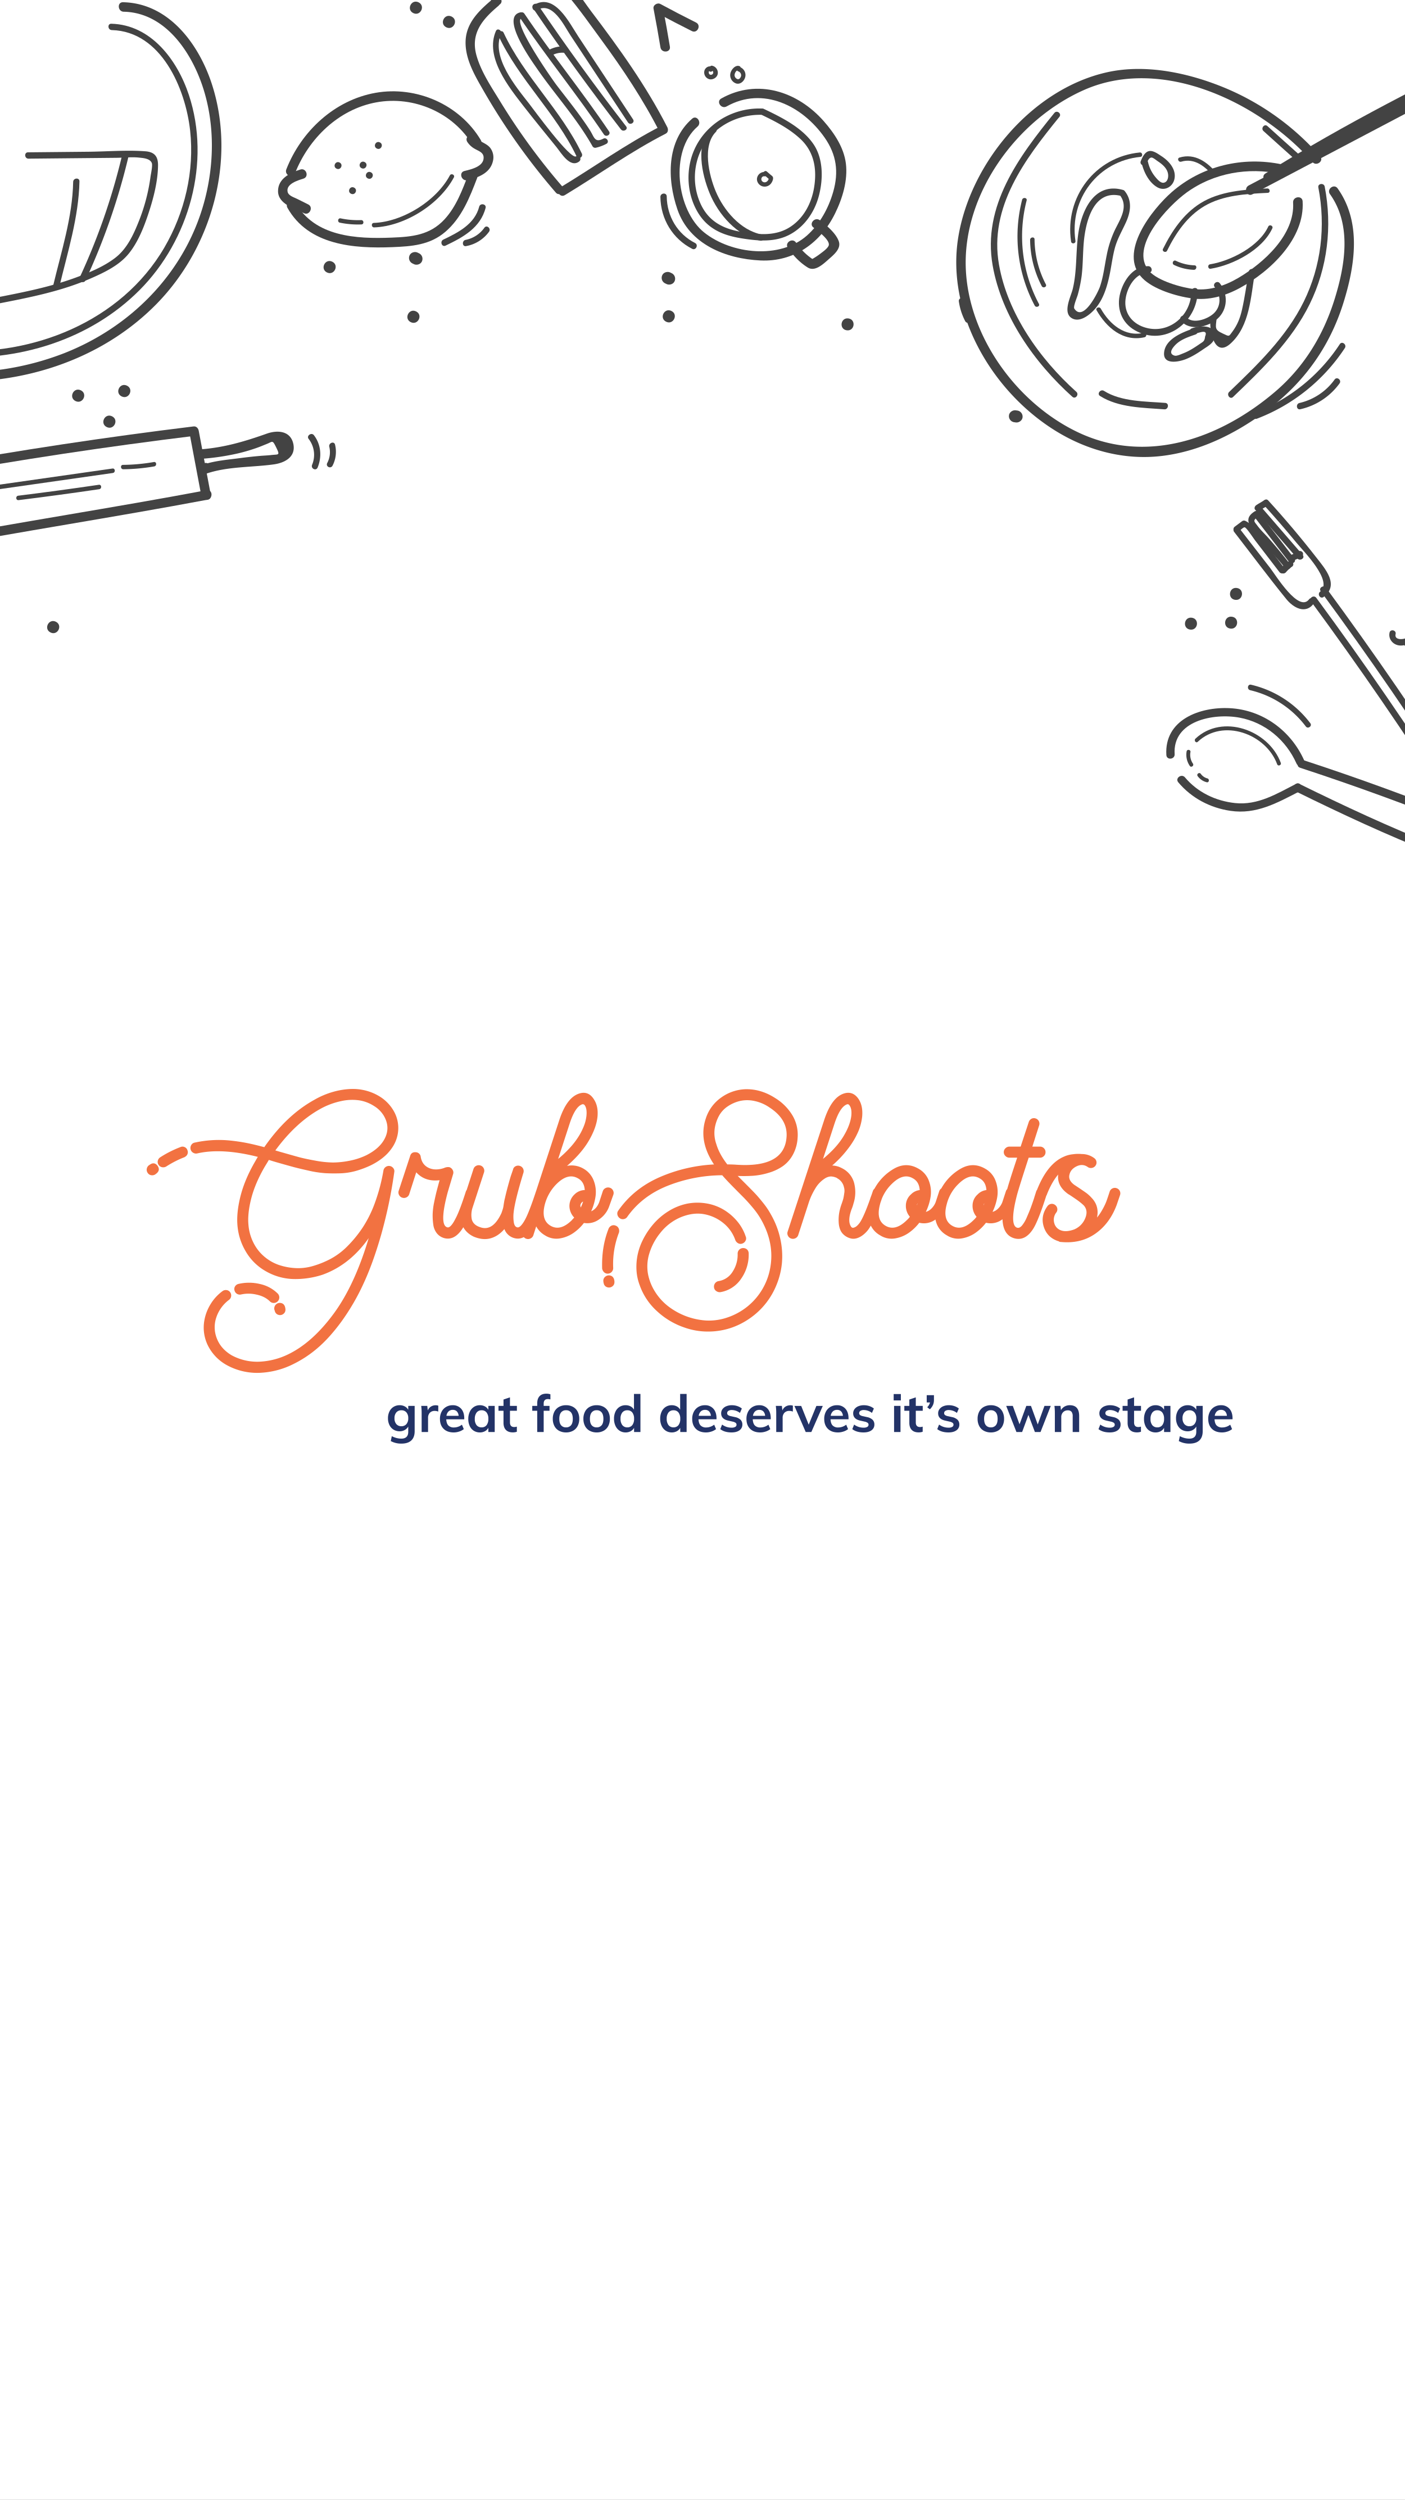 <svg xmlns="http://www.w3.org/2000/svg" xmlns:xlink="http://www.w3.org/1999/xlink" width="1440" height="2561.28" viewBox="0 0 1440 2561.28">
  <rect x="0" y="0" width="1440" height="2561.28" fill="#808080" stroke="none"/>
  <defs>
    <clipPath id="clip-Android_xxxhdpi">
      <rect width="1440" height="2561.28"/>
    </clipPath>
  </defs>
  <g id="Android_xxxhdpi" clip-path="url(#clip-Android_xxxhdpi)">
    <rect width="1440" height="2561.28" fill="#fff"/>
    <g id="Group" transform="translate(-175.496 -538.009)">
      <g id="Group_282_Copy" data-name="Group 282 Copy" transform="matrix(0.899, 0.438, -0.438, 0.899, 541.048, -1.038)">
        <path id="Fill_2" data-name="Fill 2" d="M6.134,12.284C14.316,12.273,14.347-.011,6.15,0c-8.182.011-8.213,12.295-.016,12.284" transform="translate(150.925 967.902)" fill="#434343"/>
        <path id="Fill_4" data-name="Fill 4" d="M6.134,12.284C14.316,12.273,14.347-.011,6.15,0c-8.182.011-8.213,12.295-.016,12.284" transform="translate(191.338 977.829)" fill="#434343"/>
        <path id="Fill_6" data-name="Fill 6" d="M6.134,12.284C14.316,12.273,14.347-.011,6.15,0c-8.182.011-8.213,12.295-.016,12.284" transform="translate(191.338 942.911)" fill="#434343"/>
        <path id="Fill_8" data-name="Fill 8" d="M6.187,12.284l1.651,0c3.236,0,6.342-2.833,6.2-6.149A6.255,6.255,0,0,0,7.854,0L6.2,0C2.964.006-.139,2.835,0,6.151a6.252,6.252,0,0,0,6.182,6.133" transform="translate(641.161 594.81)" fill="#434343"/>
        <path id="Fill_10" data-name="Fill 10" d="M6.134,12.284C14.316,12.273,14.347-.011,6.15,0c-8.182.011-8.213,12.295-.016,12.284" transform="translate(659.472 629.705)" fill="#434343"/>
        <path id="Fill_12" data-name="Fill 12" d="M6.14,12.275C14.328,12.266,14.356-.009,6.153,0-2.035.009-2.063,12.283,6.14,12.275" transform="matrix(0.951, -0.309, 0.309, 0.951, 826.209, 559.041)" fill="#434343"/>
        <path id="Fill_18" data-name="Fill 18" d="M6.134,12.284C14.316,12.273,14.347-.011,6.15,0c-8.182.011-8.213,12.295-.016,12.284" transform="translate(231.752 1192.268)" fill="#434343"/>
        <path id="Fill_20" data-name="Fill 20" d="M6.14,12.275C14.328,12.266,14.356-.009,6.153,0-2.035.009-2.063,12.283,6.14,12.275" transform="matrix(0.951, -0.309, 0.309, 0.951, 1305.039, 632.946)" fill="#434343"/>
        <path id="Fill_22" data-name="Fill 22" d="M6.14,12.275C14.328,12.266,14.356-.009,6.153,0-2.035.009-2.063,12.283,6.14,12.275" transform="matrix(0.951, -0.309, 0.309, 0.951, 1276.903, 680.553)" fill="#434343"/>
        <path id="Fill_24" data-name="Fill 24" d="M6.14,12.275C14.328,12.266,14.356-.009,6.153,0-2.035.009-2.063,12.283,6.14,12.275" transform="matrix(0.951, -0.309, 0.309, 0.951, 1313.453, 661.606)" fill="#434343"/>
        <path id="Fill_26" data-name="Fill 26" d="M6.14,12.275C14.328,12.266,14.356-.009,6.153,0-2.035.009-2.063,12.283,6.14,12.275" transform="matrix(0.951, -0.309, 0.309, 0.951, 1555.86, 687.288)" fill="#434343"/>
        <path id="Fill_28" data-name="Fill 28" d="M12.292,7.833l0-1.65c0-3.233-2.82-6.33-6.139-6.178A6.292,6.292,0,0,0,0,6.2l0,1.65c0,3.236,2.82,6.33,6.139,6.178a6.288,6.288,0,0,0,6.153-6.191" transform="matrix(0.951, -0.309, 0.309, 0.951, 1583.145, 656.542)" fill="#434343"/>
        <path id="Fill_30" data-name="Fill 30" d="M6.14,12.275C14.328,12.266,14.356-.009,6.153,0-2.035.009-2.063,12.283,6.14,12.275" transform="matrix(0.951, -0.309, 0.309, 0.951, 1600.512, 698.192)" fill="#434343"/>
        <path id="Fill_32" data-name="Fill 32" d="M7.857,0,6.2,0C2.967,0-.14,2.831,0,6.145a6.258,6.258,0,0,0,6.188,6.131l1.653,0c3.241,0,6.345-2.829,6.2-6.143A6.257,6.257,0,0,0,7.857,0" transform="matrix(0.951, -0.309, 0.309, 0.951, 1569.726, 764.32)" fill="#434343"/>
        <path id="Fill_34" data-name="Fill 34" d="M7.857,0,6.2,0C2.967,0-.14,2.831,0,6.145a6.258,6.258,0,0,0,6.188,6.131l1.653,0c3.241,0,6.345-2.829,6.2-6.143A6.257,6.257,0,0,0,7.857,0" transform="matrix(0.951, -0.309, 0.309, 0.951, 1021.629, 568.565)" fill="#434343"/>
        <path id="Fill_38" data-name="Fill 38" d="M6.187,12.284l1.651,0c3.236,0,6.342-2.833,6.2-6.149A6.254,6.254,0,0,0,7.854,0L6.2,0C2.964.006-.139,2.835,0,6.151a6.252,6.252,0,0,0,6.182,6.133" transform="translate(399.457 689.896)" fill="#434343"/>
        <path id="Fill_40" data-name="Fill 40" d="M6.134,12.284C14.316,12.273,14.347-.011,6.15,0c-8.182.011-8.213,12.295-.016,12.284" transform="translate(424.397 744.735)" fill="#434343"/>
        <path id="Fill_42" data-name="Fill 42" d="M6.134,12.284C14.316,12.273,14.347-.011,6.15,0c-8.182.011-8.213,12.295-.016,12.284" transform="translate(324.879 736.57)" fill="#434343"/>
        <path id="Fill_50" data-name="Fill 50" d="M6.134,12.284C14.316,12.273,14.347-.011,6.15,0c-8.182.011-8.213,12.295-.016,12.284" transform="translate(324.798 457.211)" fill="#434343"/>
        <path id="Fill_52" data-name="Fill 52" d="M6.134,12.284C14.316,12.273,14.347-.011,6.15,0c-8.182.011-8.213,12.295-.016,12.284" transform="translate(287.979 458.938)" fill="#434343"/>
        <path id="Fill_112" data-name="Fill 112" d="M.453,4.891q61.634,108.417,130.2,212.643c2.3,3.493,7.955.221,5.637-3.3Q67.753,110.057,6.092,1.589c-2.075-3.65-7.72-.359-5.64,3.3" transform="matrix(-0.875, 0.485, -0.485, -0.875, 1612.801, 717.778)" fill="#434343"/>
        <path id="Fill_114" data-name="Fill 114" d="M.453,4.9Q62.088,113.308,130.647,217.532c2.3,3.5,7.964.221,5.643-3.305Q67.76,110.05,6.1,1.591C4.022-2.063-1.629,1.232.453,4.9" transform="matrix(-0.875, 0.485, -0.485, -0.875, 1608.343, 731.443)" fill="#434343"/>
        <path id="Fill_116" data-name="Fill 116" d="M8.086.563C-8.864,12.054,4.792,29.04,13.237,41.127Q35.219,72.6,59.56,102.289c2.639,3.236,7.2-1.392,4.579-4.6q-16.228-19.9-31.492-40.56C26.667,48.988-3.1,15.969,11.349,6.175c3.438-2.331.206-7.964-3.263-5.613" transform="matrix(-0.875, 0.485, -0.485, -0.875, 1402.224, 596.943)" fill="#434343"/>
        <path id="Fill_118" data-name="Fill 118" d="M5.4,9.907C16.752-3.481,38.172,36.339,43.536,44.051L72.82,86.162c2.362,3.4,7.985.158,5.6-3.275C61.839,59.046,45.749,34.76,28.634,11.3,22.161,2.427,10.166-5.695.817,5.327-1.866,8.494,2.693,13.1,5.4,9.907" transform="matrix(-0.875, 0.485, -0.485, -0.875, 1392.076, 615.104)" fill="#434343"/>
        <path id="Fill_120" data-name="Fill 120" d="M.651,4.63Q20.933,30.715,41.213,56.8q.59-2.215,1.182-4.429c-2.672,1.729-5.624,2.856-8.3,4.585-3.524,2.279-.238,7.886,3.316,5.589,2.674-1.729,5.624-2.856,8.3-4.585,1.345-.869,2.309-2.983,1.185-4.429Q26.613,27.442,6.333,1.357C3.8-1.9-1.922,1.322.651,4.63" transform="matrix(-0.875, 0.485, -0.485, -0.875, 1359.602, 574.82)" fill="#434343"/>
        <path id="Fill_122" data-name="Fill 122" d="M.577,4.764Q10.591,19.326,20.608,33.89c5.027,7.313,9.613,17.323,17.605,21.732a3.252,3.252,0,0,0,3.292,0q3.962-2.655,7.923-5.305c3.476-2.328.217-7.994-3.288-5.645-1.521,1.019-4.907,4.435-6.686,4.478-1.743.04-8.415-11.585-10.2-14.178Q17.731,18.215,6.211,1.459C3.845-1.979-1.813,1.289.577,4.764" transform="matrix(-0.875, 0.485, -0.485, -0.875, 1349.144, 595.557)" fill="#434343"/>
        <path id="Fill_124" data-name="Fill 124" d="M.58,10.593,34.437,59.724a3.261,3.261,0,0,0,4.4,1.172c7.963-4.625,8.456-9.5,3.956-16.99-8.98-14.943-22.123-28.1-32.126-42.467C8.294-1.968,2.71,1.3,5.108,4.748c6.473,9.3,13.17,18.425,20.171,27.322C29,36.8,33.42,41.264,36.713,46.286c2.786,4.253,4.914,5.458-1.119,8.961q2.2.583,4.4,1.17Q23.065,31.851,6.138,7.284C3.781,3.864-1.8,7.136.58,10.593" transform="matrix(-0.875, 0.485, -0.485, -0.875, 1356.383, 587.093)" fill="#434343"/>
        <path id="Fill_126" data-name="Fill 126" d="M5.163,11.873A22.258,22.258,0,0,0,9.646,8.639a30.393,30.393,0,0,0,3.9-3.847c1.126-1.372.234-3.562-1.235-4.356A3.7,3.7,0,0,0,7.6,1.58c.7-.846-.028-.01-.188.15-.273.278-.555.548-.839.816-.585.546-1.186,1.073-1.8,1.591S3.532,5.15,2.9,5.642c-.326.237-.337.247-.036.031-.146.1-.292.2-.441.293-.243.143-.477.286-.734.408a3.093,3.093,0,0,0-1.238,4.36,3.674,3.674,0,0,0,4.714,1.138" transform="matrix(-0.875, 0.485, -0.485, -0.875, 1356.622, 591.633)" fill="#434343"/>
        <path id="Fill_128" data-name="Fill 128" d="M10.85.456C8.065,2.37,4.423,2.71,1.632,4.628A3.158,3.158,0,0,0,.442,8.939a3.423,3.423,0,0,0,4.522,1.126c2.786-1.914,6.428-2.253,9.221-4.172a3.157,3.157,0,0,0,1.187-4.311A3.422,3.422,0,0,0,10.85.456" transform="matrix(-0.875, 0.485, -0.485, -0.875, 1360.226, 576.335)" fill="#434343"/>
        <path id="Fill_130" data-name="Fill 130" d="M166.386,16.213C130.911-6.959,82.6-4.934,48.309,19.99,13.791,45.08-2.925,88.708.42,130.511c.5,6.253,10.307,6.3,9.8-.013C7.158,92.213,21.562,51.763,53.246,28.46c31.5-23.167,75.489-25.119,108.18-3.765,5.294,3.456,10.223-5.044,4.959-8.482" transform="translate(246.847 541.603)" fill="#434343"/>
        <path id="Fill_132" data-name="Fill 132" d="M12.742,1.366C4.792,8.862-3.914,19.8,1.886,31.412c5.927,11.863,23.069,8.464,33.757,8.565,6.261.058,6.279-9.914.013-9.972l-12.888-.119c-3.6-.035-9.2,1.006-11.77-2.189-5.29-6.6,4.511-15.416,8.616-19.286,4.622-4.362-2.264-11.389-6.872-7.044" transform="translate(247.579 664.609)" fill="#434343"/>
        <path id="Fill_134" data-name="Fill 134" d="M2.182,117.418c36.248,25.095,79.482,7.834,114.288-10.878,17.638-9.479,33.647-18.789,41.93-37.854,8.8-20.253,7.075-42.611,5.149-64-.56-6.225-10.385-6.27-9.82.013,1.572,17.464,3.455,35.8-1.7,52.891-6.377,21.164-22.137,30.628-40.509,40.5C79.763,115.167,40.376,131.96,7.15,108.956c-5.2-3.6-10.122,4.894-4.968,8.463" transform="translate(263.41 589.66)" fill="#434343"/>
        <path id="Fill_136" data-name="Fill 136" d="M2.357,9.342A21.6,21.6,0,0,0,12.284,12.3c4.238.339,9.474-.648,11.885,3.752,4.6,8.392-5.924,16.682-11.449,21.309-4.924,4.126,2.15,11.111,7.039,7.017,8.735-7.315,17.753-16.784,14.7-29.141A15.989,15.989,0,0,0,26.2,4.559C20.285,1.615,12.935,4.131,7.4.758,1.918-2.584-3.107,6.011,2.357,9.342" transform="translate(399.42 556.333)" fill="#434343"/>
        <path id="Fill_138" data-name="Fill 138" d="M49.857,2.229c-1.062,29.666-22.733,64-48.705,77.833-2.621,1.4-.3,5.377,2.319,3.981C31.049,69.355,53.341,33.6,54.463,2.223c.106-2.969-4.5-2.961-4.606.006" transform="translate(350.801 602.127)" fill="#434343"/>
        <path id="Fill_140" data-name="Fill 140" d="M21.254.285A85.351,85.351,0,0,1,1.581,7.91c-2.766.7-1.6,5.008,1.172,4.307A90.123,90.123,0,0,0,23.486,4.141c2.522-1.357.29-5.213-2.231-3.856" transform="translate(317.734 685)" fill="#434343"/>
        <path id="Fill_142" data-name="Fill 142" d="M3.505,7.019C8.182,7.013,8.2-.006,3.514,0s-4.692,7.025-.009,7.019" transform="translate(312.575 630.268)" fill="#434343"/>
        <path id="Fill_144" data-name="Fill 144" d="M3.505,7.019C8.182,7.013,8.2-.006,3.514,0s-4.692,7.025-.009,7.019" transform="translate(314.333 658.537)" fill="#434343"/>
        <path id="Fill_146" data-name="Fill 146" d="M3.505,7.019C8.182,7.013,8.2-.006,3.514,0s-4.692,7.025-.009,7.019" transform="translate(289.733 641.937)" fill="#434343"/>
        <path id="Fill_148" data-name="Fill 148" d="M3.505,7.019C8.182,7.013,8.2-.006,3.514,0s-4.692,7.025-.009,7.019" transform="translate(322.946 636.888)" fill="#434343"/>
        <path id="Fill_150" data-name="Fill 150" d="M3.505,7.019C8.182,7.013,8.2-.006,3.514,0s-4.692,7.025-.009,7.019" transform="translate(317.847 605.317)" fill="#434343"/>
        <path id="Fill_152" data-name="Fill 152" d="M11.118,15.546C50.366-2.586,93.306,23.26,119.913,51.669c25.327,27.047,41.892,61.555,49.652,97.724,16.137,75.214-8.811,151.834-60.433,207.773A288.679,288.679,0,0,1,3.27,429.3C-2.5,431.58,0,441.037,5.846,438.722c75.59-29.936,140.362-90.252,166.6-168.634,25.649-76.618,9.2-167.854-46.945-226.707C95.543,11.977,49.112-12.709,6.215,7.11c-5.689,2.63-.759,11.053,4.9,8.436" transform="translate(15.626 584.396)" fill="#434343"/>
        <path id="Fill_154" data-name="Fill 154" d="M8.338,11.758c46.131-21.048,94.2,20.794,117.3,57.41,22.257,35.271,31.873,77.958,28.708,119.49-6.672,87.593-72.854,159.8-152.163,191.2C-1.674,381.386,0,387.7,3.915,386.152c66.483-26.323,123.413-79.044,146.818-147.7,23.224-68.122,8.4-149.694-42.3-201.618C82.187,9.957,42.155-10.805,5.054,6.122c-3.815,1.742-.513,7.368,3.284,5.636" transform="translate(15.624 610.462)" fill="#434343"/>
        <path id="Fill_156" data-name="Fill 156" d="M7.036,162.421Q116.123,82.623,229.614,9.1L222.927,7.36q19.981,26.856,39.961,53.718c3.7,4.971,12.194.112,8.447-4.925L231.374,2.436C229.865.405,227.1-.863,224.69.7Q111.237,74.2,2.113,154.022c-5.023,3.674-.162,12.12,4.924,8.4" transform="translate(52.526 949.837)" fill="#434343"/>
        <path id="Fill_158" data-name="Fill 158" d="M7.028,180.028C84.736,122.243,164.416,67.176,242.124,9.391c5-3.722.141-12.217-4.928-8.448C159.488,58.728,79.809,113.795,2.1,171.579c-5,3.722-.141,12.217,4.928,8.448" transform="translate(80.639 1002.498)" fill="#434343"/>
        <path id="Fill_160" data-name="Fill 160" d="M7.268,60.623a244.941,244.941,0,0,0,30.17-20.764,182.089,182.089,0,0,0,16.21-14.914c2.06-2.148,4-4.4,6.007-6.594,4.695-5.142,3.314-6.674,10.477-1.112,7.442,5.775,5.059,5.1-1.176,9.113-3.162,2.037-6.545,3.8-9.77,5.737Q50.1,37.536,41.263,43.394c-10.12,6.7-21.724,13.513-30.411,22.053q2.958-.386,5.919-.77c-.3-.182-.6-.364-.893-.543q.871,3.338,1.744,6.675c.217-.284.436-.568.655-.852l-5.52,2.251c.354.106.706.215,1.06.321,6.022,1.83,8.61-7.592,2.606-9.417-.351-.106-.7-.215-1.057-.321-2.273-.692-4.2.536-5.517,2.251-.219.284-.438.568-.655.852-1.631,2.121-.286,5.441,1.744,6.675.3.179.593.361.89.543a4.983,4.983,0,0,0,5.921-.773c16.38-16.1,38.928-25.883,57.768-38.536,9.348-6.278,16.949-16.753,8.9-27.354C75.927-4.731,63.408.338,55.169,8.711,38.619,25.523,22.852,40.034,2.349,52.2c-5.406,3.209-.51,11.645,4.92,8.423" transform="translate(292.691 915.651)" fill="#434343"/>
        <path id="Fill_162" data-name="Fill 162" d="M3.334,115.568,167.64,4.361c2.426-1.644.151-5.623-2.3-3.964Q83.188,56,1.038,111.6c-2.429,1.641-.153,5.621,2.3,3.964" transform="translate(56.036 1025.337)" fill="#434343"/>
        <path id="Fill_164" data-name="Fill 164" d="M3.382,50.567Q38.349,27.84,72.763,4.315c2.424-1.655.123-5.581-2.324-3.909Q36.024,23.936,1.057,46.658c-2.469,1.606-.165,5.527,2.324,3.909" transform="translate(145.649 1046.423)" fill="#434343"/>
        <path id="Fill_166" data-name="Fill 166" d="M3.415,20.818A196.941,196.941,0,0,0,30.639,4.306c2.331-1.683.087-5.588-2.272-3.885A196.914,196.914,0,0,1,1.146,16.933c-2.6,1.3-.321,5.182,2.27,3.885" transform="translate(228.233 1000.738)" fill="#434343"/>
        <path id="Fill_168" data-name="Fill 168" d="M4.817,64.916c-13.784,32.315,4.117,67.223,27.173,90.3,26.718,26.741,66.547,23.772,99.257,9.724,31.636-13.586,47.535-43.053,47.751-76.552.108-17.158-2.9-36.457-12.407-51.072-9-13.838-24.238-22.77-39.186-29.037C89.931-7.429,46.833-1.7,22.552,33.325c-3.6,5.191,4.9,10.061,8.473,4.912C55.526,2.894,100.8,3.751,135.271,22.883,153.976,33.262,163.9,48.175,167.584,69.06c3.039,17.247,2.146,35.743-4.613,52.064-14.1,34.047-60.937,50.984-95.764,43.323C31.514,156.595-1.721,105.014,13.29,69.829c2.44-5.717-6.012-10.684-8.473-4.912" transform="translate(593.658 378.328)" fill="#434343"/>
        <path id="Fill_170" data-name="Fill 170" d="M32.922,35.02Q21.235,18.556,9.128,2.41q-2.1,3.668-4.19,7.33,20.63.869,41.281,1.074c6.233.062,6.248-9.675.013-9.737Q25.582.87,4.951,0C1.553-.138-1.458,4.376.761,7.336Q12.87,23.483,24.555,39.946c3.585,5.051,11.993.182,8.367-4.926" transform="translate(512.7 351.916)" fill="#434343"/>
        <path id="Fill_172" data-name="Fill 172" d="M44.039.482C11.717,14.741-6.907,49.98,2.393,84.289c4.308,15.89,14.123,30.485,27.814,39.883,16.953,11.637,34.039,10.884,53.188,5.079,16.522-5.008,33.134-11.32,43.314-25.99,9.747-14.049,12.079-31.782,8.732-48.236C131.99,38.06,123.093,19.31,107.523,10.319,89.6-.033,65.8-.145,45.69.036c-4.205.039-4.224,6.522-.008,6.483,15.8-.142,32.285.117,47.485,4.843,18.843,5.854,29.141,21.063,34.416,39.237,4.432,15.263,3.884,32.2-4.432,46.159C114.108,111.938,97.839,118.084,81.667,123c-18.57,5.648-35.29,5.815-50.958-6.671A65.328,65.328,0,0,1,7.783,78.761C1.3,48.168,19.174,18.5,47.333,6.076c3.839-1.7.525-7.28-3.293-5.594" transform="translate(614.312 402.075)" fill="#434343"/>
        <path id="Fill_174" data-name="Fill 174" d="M1.618,2.246c-7.481,22,12.528,47.2,28.206,61.073C47.376,78.862,74.036,90.3,97.625,84.191c4.081-1.058,2.358-7.323-1.735-6.263C74.648,83.436,50.31,72.64,34.462,58.722,20.921,46.826,1.505,22.881,7.937,3.966,9.287-.008,2.961-1.7,1.618,2.246" transform="translate(618.286 440.903)" fill="#434343"/>
        <path id="Fill_176" data-name="Fill 176" d="M2.424,39.911c8.342,4.69,17.538,8.2,27.137,9.161C38.355,49.953,42.4,38.489,45.278,31.6c2.516-6.009,6.624-14.883,1.237-20.419C40.344,4.838,27.765,1.777,19.475.113c-6.238-1.254-8.92,8.294-2.653,9.553,5.319,1.068,21.381,4.1,22.1,9.7.425,3.3-2.954,9.171-4.287,11.856a69.369,69.369,0,0,1-6.743,10.691q2.147-1.227,4.291-2.456A64.689,64.689,0,0,1,7.449,31.353c-5.568-3.13-10.593,5.428-5.024,8.558" transform="translate(742.233 479.418)" fill="#434343"/>
        <path id="Fill_178" data-name="Fill 178" d="M6.643,2.192C2.839-.11-.513,4.395.065,7.971a7.147,7.147,0,0,0,8.415,5.9c3.635-.867,6.334-4.882,5.357-8.577A7.351,7.351,0,0,0,5.091.181C2.164.836,3.4,5.34,6.323,4.685a2.36,2.36,0,0,1,2.09,4.108A2.109,2.109,0,0,1,5.4,8.636a2.619,2.619,0,0,1-.775-1.48,1.153,1.153,0,0,1,.051-.678q.548-.5-.386-.25c2.57,1.555,4.92-2.486,2.356-4.036" transform="translate(588.115 385.355)" fill="#434343"/>
        <path id="Fill_180" data-name="Fill 180" d="M5.3,1.184A7.626,7.626,0,0,0,.082,9.612c.583,3.956,4.4,6.432,8.193,6.158A8.275,8.275,0,0,0,15.72,8.223c.2-1.712.053-4.356-1.224-5.672-.79-.814-2.305-.927-3.338-1.2Q8.784.717,6.411.083C3.685-.645,2.516,3.643,5.243,4.369q3.56.952,7.118,1.9-.652-.51-1.307-1.019c1.29,2.957-.864,6.787-4.251,6-2.886-.672-3.366-4.885-.348-5.782,2.7-.8,1.558-5.089-1.158-4.283" transform="translate(684.622 458.365)" fill="#434343"/>
        <path id="Fill_182" data-name="Fill 182" d="M5.133.029C.811.7-.712,7.072.3,10.891a8.924,8.924,0,0,0,9.616,6.589c4.285-.541,6.48-5.372,5.725-9.639A8.609,8.609,0,0,0,6.541.684c-2.8.255-2.834,4.947-.006,4.689a4.255,4.255,0,0,1,4.658,2.762c.5,1.553.123,4.2-1.543,4.683a4.472,4.472,0,0,1-4.671-2.148C4.083,9.1,3.99,4.907,6.3,4.547,9.093,4.115,7.908-.4,5.133.029" transform="translate(613.094 373.648)" fill="#434343"/>
        <path id="Fill_190" data-name="Fill 190" d="M2.884.977C-1.77,5.851-.55,13.508,4.81,17.477c6.976,5.165,17.257,3.61,25.229,2.12a3.08,3.08,0,0,0,2.246-2.191A58.12,58.12,0,0,0,33.3,3.131c-.223-4.018-6.659-4.045-6.434,0a51.14,51.14,0,0,1-.78,12.607l2.246-2.191a47.234,47.234,0,0,1-13.547,1.006c-3.861-.421-11.894-4.369-7.346-9.133C10.252,2.464,5.711-1.987,2.884.977" transform="matrix(0.545, -0.839, 0.839, 0.545, 1469.255, 605.493)" fill="#434343"/>
        <path id="Fill_192" data-name="Fill 192" d="M0,3.136Q1.962,55.2.776,107.292a2.94,2.94,0,1,0,5.866.006Q7.826,55.21,5.869,3.142C5.712-1.033-.156-1.06,0,3.136" transform="matrix(0.545, -0.839, 0.839, 0.545, 1488.561, 606.925)" fill="#434343"/>
        <path id="Clip_195" data-name="Clip 195" d="M0,0,7.026.007l.121,122.709-7.026-.007Z" transform="matrix(0.545, -0.839, 0.839, 0.545, 1494.205, 598.391)" fill="none"/>
        <path id="Fill_194" data-name="Fill 194" d="M0,3.122Q.294,61.352.584,119.58c.02,4.164,6.576,4.178,6.556.006L6.556,3.128C6.536-1.033-.02-1.05,0,3.122" transform="matrix(0.545, -0.839, 0.839, 0.545, 1494.209, 598.39)" fill="#434343"/>
        <path id="Fill_197" data-name="Fill 197" d="M137.567.314C96.991-2.445,56.656,13.064,29.87,44.039c-17.239,19.935-46.506,69.21-17.789,91.44,12.893,9.983,37.057,13.57,52.93,13.625,17.595.058,34.008-7.28,47.905-17.656,28.414-21.209,58.669-59.132,51.039-96.619-1.261-6.187-10.75-3.559-9.491,2.62,6.567,32.264-21.092,65.345-44.825,84.221-12.178,9.683-26.854,17.083-42.649,17.62-12.859.437-38.582-2.991-48.773-11.767C-6.413,106.312,28.4,58.231,45.144,42.238c24.769-23.656,58.549-34.406,92.414-32.1,6.321.428,6.3-9.392.01-9.82" transform="matrix(0.951, -0.309, 0.309, 0.951, 1031.303, 262.902)" fill="#434343"/>
        <path id="Fill_199" data-name="Fill 199" d="M8.574,177.815c72.833-61.244,151.168-115.35,229.989-168.5,5.211-3.516.315-12.015-4.946-8.467C154.1,54.467,75.114,109.1,1.639,170.883c-4.843,4.073,2.123,10.976,6.934,6.932" transform="matrix(0.951, -0.309, 0.309, 0.951, 1096.866, 74.407)" fill="#434343"/>
        <path id="Fill_201" data-name="Fill 201" d="M7.083,179.887,243.913,9.376c5.08-3.656.2-12.162-4.938-8.464L2.143,171.422c-5.077,3.656-.2,12.165,4.941,8.464" transform="matrix(0.951, -0.309, 0.309, 0.951, 1086.209, 92.613)" fill="#434343"/>
        <path id="Fill_205" data-name="Fill 205" d="M97.319.046C74.728,4.293,49.623,9.4,31.6,24.587,15.754,37.943,6.5,56.963.126,76.213c-.923,2.781,3.494,3.97,4.409,1.2,6.313-19.061,15.5-37.795,31.605-50.6C53.447,13.045,77.234,8.425,98.531,4.421,101.423,3.878,100.2-.5,97.319.046" transform="matrix(0.951, -0.309, 0.309, 0.951, 1067.03, 279.455)" fill="#434343"/>
        <path id="Fill_207" data-name="Fill 207" d="M1.605,4.589A50.9,50.9,0,0,0,22.39,6.723c2.924-.3,2.958-4.942,0-4.636A47.7,47.7,0,0,1,2.834.119C0-.78-1.22,3.695,1.605,4.589" transform="matrix(0.951, -0.309, 0.309, 0.951, 1105.127, 357.823)" fill="#434343"/>
        <path id="Fill_209" data-name="Fill 209" d="M2.8,52.545c22.251-6.88,49.723-26.412,56.851-49.72.866-2.832-3.525-4.041-4.389-1.217C48.7,23.063,22.2,41.743,1.593,48.115c-2.794.862-1.607,5.3,1.2,4.43" transform="matrix(0.951, -0.309, 0.309, 0.951, 1124.608, 299.662)" fill="#434343"/>
        <path id="Fill_211" data-name="Fill 211" d="M355.836,64.592A265.374,265.374,0,0,0,250.779,9.039C211.717-1.279,166.121-4.843,127.611,9.6,53.863,37.261,1.856,121.076.044,197.928c-1.875,79.467,57.1,153.31,128.318,183.714,34.112,14.562,71.82,19.059,108.037,9.842,38.021-9.675,71.688-32.436,99.537-59.5,34.637-33.66,56.483-74.234,64.346-121.905,6.521-39.541,7.19-84.517-22.145-115.452-4.34-4.576-11.269,2.353-6.94,6.921,26.689,28.14,25.525,70.079,19.635,105.941-6.319,38.456-21.519,73.561-47.627,102.835-49.044,55-119.67,91.967-193.808,68.755C83.4,358.412,24.983,298.11,12.25,229.49-1.8,153.8,42.565,70.61,106.891,30.756c74.494-46.153,180.566-12,242.005,40.757,4.753,4.08,11.727-2.812,6.94-6.921" transform="matrix(0.951, -0.309, 0.309, 0.951, 835.573, 244.609)" fill="#434343"/>
        <path id="Fill_213" data-name="Fill 213" d="M46.933,1.56C17.051,51.041-13.151,106.266,6.006,165.218c16.329,50.252,56.346,92.737,99.558,121.819,3.492,2.351,6.778-3.29,3.31-5.623-41.75-28.1-80.774-69.376-96.553-117.937C-6.28,106.233,23.62,52.787,52.581,4.837c2.176-3.6-3.478-6.873-5.649-3.278" transform="matrix(0.951, -0.309, 0.309, 0.951, 884.49, 288.432)" fill="#434343"/>
        <path id="Fill_215" data-name="Fill 215" d="M1.7,6.057c20.577,9.3,45.317,5.73,67.193,4.379,4.174-.257,4.205-6.9,0-6.645C48.678,5.041,24.008,8.908,5,.318c-3.8-1.718-7.13,4.008-3.3,5.74" transform="matrix(0.951, -0.309, 0.309, 0.951, 1095.222, 510.387)" fill="#434343"/>
        <path id="Fill_217" data-name="Fill 217" d="M62.191,3.975C75.3,42.1,76.31,83.382,63.647,121.87,51.021,160.251,25.515,192.706.755,224.158c-2.573,3.27,2.044,7.9,4.646,4.592,25.5-32.39,51.584-65.635,64.588-105.162,12.993-39.493,12-82.224-1.452-121.354C67.183-1.7,60.823,0,62.191,3.975" transform="matrix(0.951, -0.309, 0.309, 0.951, 1145.872, 240.977)" fill="#434343"/>
        <path id="Fill_219" data-name="Fill 219" d="M44.174,27.127Q24.4,13.923,4.723.56c-3.45-2.342-6.691,3.272-3.267,5.6q19.672,13.36,39.451,26.567c3.469,2.314,6.712-3.3,3.267-5.6" transform="matrix(0.951, -0.309, 0.309, 0.951, 1127.11, 192.811)" fill="#434343"/>
        <path id="Fill_221" data-name="Fill 221" d="M24.823.037C9.908,2.092,2.116,17.256.341,31c-2.034,15.721,5.081,29.926,20.02,35.956,32.632,13.171,62.681-16.94,58.247-49.073-.58-4.186-6.944-2.4-6.37,1.762,3.435,24.9-17.375,47.765-43.084,42.879C16.042,60.031,6.777,50.572,6.571,36.817,6.386,24.4,12.865,8.287,26.573,6.4c4.19-.577,2.413-6.937-1.75-6.362" transform="matrix(0.951, -0.309, 0.309, 0.951, 1061.143, 382.06)" fill="#434343"/>
        <path id="Fill_223" data-name="Fill 223" d="M1.025,44.491c10.427,9.7,28.6,2.631,36.849-7.154C47.181,26.3,45.336,10.507,35.184.909,32.123-1.985,27.516,2.7,30.588,5.6c7.306,6.907,9.538,17.891,3.114,26.368-5.378,7.1-20.369,15-28.08,7.824-3.082-2.865-7.692,1.818-4.6,4.7" transform="matrix(0.951, -0.309, 0.309, 0.951, 1124.675, 367.996)" fill="#434343"/>
        <path id="Fill_225" data-name="Fill 225" d="M0,55.483C.252,68.313,9.649,96.1,24.134,78.6,41.207,57.968,37.866,28.3,38.684,3.171c.136-4.235-6.257-4.224-6.393.009-.424,13.055-.324,26.283-1.405,39.3-.73,8.776-2.459,16.2-6.655,23.9-3.1,5.7-2.161,5.488-9.651,3.2-8.643-2.644-8-4.5-8.185-14.107C6.31,51.247-.083,51.24,0,55.483" transform="matrix(0.951, -0.309, 0.309, 0.951, 1148.223, 341.331)" fill="#434343"/>
        <path id="Fill_227" data-name="Fill 227" d="M26.057,3.8C15.424,9.244-1.06,18.532.054,32.742c.965,12.279,16.2,6.885,22.765,3.2,6.051-3.4,11.409-7.944,16.487-12.6,3.976-3.642,10.16-8.063,9.884-14.06C48.577-3.995,32.2-.294,24.674,3.736c-3.735,2-.411,7.6,3.326,5.6a39.608,39.608,0,0,1,6.024-2.829q7.119-3.067,5.324,3.659c.193,5-1.214,5.394-4.7,8.594-4.666,4.274-9.559,8.5-15.148,11.579-1.807,1-6.065,3.834-8.258,3.545-7.52-.984-2.909-8.154-1-10.816C14.841,16.63,22.487,12.932,29.383,9.4c3.771-1.929.443-7.529-3.326-5.6" transform="matrix(0.951, -0.309, 0.309, 0.951, 1128.25, 416.213)" fill="#434343"/>
        <path id="Fill_229" data-name="Fill 229" d="M39.2.319C9.548-3.439.528,26.738.433,50.892.356,70.041,4.56,88.831,2.673,108.029c-.764,7.766-7.072,25.014,2.877,29.616,8.971,4.151,18.18-5.964,22.427-12.384,7.414-11.2,9.364-24.974,10.167-38.035.545-8.915.356-17.894,1.462-26.773,1.228-9.842,4.917-18.411,7.671-27.843,3.3-11.3,3.29-22.822-5.759-31.344-3.051-2.873-7.7,1.713-4.643,4.593,11.037,10.4,4.109,24.277.234,36.173a107.766,107.766,0,0,0-4.781,27.315c-.669,10.889-.291,21.9-2.412,32.664-1.041,5.278-11.61,38.486-22.845,25.7C5.451,125.869,8.3,115.89,8.635,112.939A147.692,147.692,0,0,0,9.856,93.452C9.644,82.174,7.908,71,7.281,59.744,6.082,38.133,9.408,3.029,39.192,6.805c4.172.528,4.142-5.963.009-6.486" transform="matrix(0.951, -0.309, 0.309, 0.951, 989.607, 327.41)" fill="#434343"/>
        <path id="Fill_231" data-name="Fill 231" d="M1.142,13.243C4.55,22.094,11.213,32.18,20.7,35.939c7.934,3.141,15.405-2.667,16.1-10.511C37.687,15.5,29.3,7.949,20.831,3.956,17.175,2.231,11.343-1.061,7.232.337,2.758,1.859,1.039,7.891.1,11.827c-.96,4.007,5.436,5.712,6.4,1.695.595-2.49,1.044-6.1,3.811-6.9,1.6-.462,5.469,2.064,7.17,2.863,5.535,2.609,11.363,6.479,12.477,12.776.509,2.875.032,7.151-3.64,8.183-3.139.881-7.263-2.978-9.2-4.741A36.646,36.646,0,0,1,7.545,11.535c-1.472-3.821-7.89-2.161-6.4,1.708" transform="matrix(0.951, -0.309, 0.309, 0.951, 1027.102, 269.883)" fill="#434343"/>
        <path id="Fill_233" data-name="Fill 233" d="M.947,2.179A150.979,150.979,0,0,0,28.741,107.713c1.713,2.385,5.78.1,4.05-2.305A147.314,147.314,0,0,1,5.634,2.172C5.959-.739,1.27-.711.947,2.179" transform="matrix(0.951, -0.309, 0.309, 0.951, 937.285, 368.093)" fill="#434343"/>
        <path id="Fill_235" data-name="Fill 235" d="M.032,2.908A104.715,104.715,0,0,0,18.381,48.084c1.7,2.391,5.679.077,3.954-2.34A101.756,101.756,0,0,1,4.445,1.672C3.991-1.26-.419-.011.032,2.908" transform="matrix(0.951, -0.309, 0.309, 0.951, 963.318, 400.517)" fill="#434343"/>
        <path id="Fill_237" data-name="Fill 237" d="M60.477.071C16,10.765-9.623,55.862,3.387,100.19c.829,2.819,5.2,1.613,4.367-1.227C-4.571,56.98,19.592,14.61,61.674,4.491c2.836-.68,1.641-5.1-1.2-4.419" transform="matrix(0.951, -0.309, 0.309, 0.951, 968.503, 292.108)" fill="#434343"/>
        <path id="Fill_239" data-name="Fill 239" d="M.455,3.269c12.471,16.159,31.471,28.45,52.431,20.521,2.747-1.039,1.558-5.457-1.226-4.4C32.767,26.531,15.7,15.542,4.442.959,2.664-1.345-1.347.933.455,3.269" transform="matrix(0.951, -0.309, 0.309, 0.951, 1055.657, 435.284)" fill="#434343"/>
        <path id="Fill_241" data-name="Fill 241" d="M3.516,6.6C16.441.626,28.9,8.177,38.182,16.867c2.154,2.018,5.424-1.207,3.265-3.231-11-10.3-25.316-17.883-40.255-10.982C-1.5,3.9.838,7.832,3.516,6.6" transform="matrix(0.951, -0.309, 0.309, 0.951, 1062.963, 258.175)" fill="#434343"/>
        <path id="Fill_249" data-name="Fill 249" d="M.146,4.083A63.8,63.8,0,0,0,9.295,23.067c2.458,3.479,8.37.175,5.888-3.338A58.255,58.255,0,0,1,6.721,2.32C5.527-1.755-1.055-.015.146,4.083" transform="matrix(0.951, -0.309, 0.309, 0.951, 924.782, 488.067)" fill="#434343"/>
        <path id="Fill_251" data-name="Fill 251" d="M1.63,6.124a26.55,26.55,0,0,1,14.8,22.244c.291,4.266,6.621,4.293,6.328-.008C21.94,16.25,15.314,5.51,4.832.345c-3.665-1.8-6.89,3.962-3.2,5.779" transform="translate(387.168 904.281)" fill="#434343"/>
        <path id="Fill_253" data-name="Fill 253" d="M.8,5.638A23.639,23.639,0,0,1,6.157,21.447c-.073,4.176,6.011,4.171,6.084-.008A30.7,30.7,0,0,0,5.107,1.044C2.51-2.086-1.787,2.525.8,5.638" transform="translate(410.592 902.783)" fill="#434343"/>
        <path id="Fill_255" data-name="Fill 255" d="M19.041,4.078c3.638,18-7.565,32.958-18.278,46.406-2.605,3.272,2.081,7.9,4.716,4.6,12.414-15.585,24.172-32.121,20-52.741-.831-4.1-7.269-2.356-6.441,1.739" transform="translate(422.696 615.875)" fill="#434343"/>
        <path id="Fill_257" data-name="Fill 257" d="M13.191,2.325A30.859,30.859,0,0,1,1.368,21.951c-3.246,2.416-.116,7.993,3.17,5.548A37.243,37.243,0,0,0,19.259,4.027c.728-4.046-5.335-5.774-6.068-1.7" transform="translate(442.767 634.664)" fill="#434343"/>
        <path id="Fill_259" data-name="Fill 259" d="M78.375,1.684A182.169,182.169,0,0,1,1.615,83.439c-3.692,2.048-.394,7.685,3.3,5.634a188.061,188.061,0,0,0,79.118-84.1c1.8-3.78-3.853-7.093-5.659-3.289" transform="matrix(0.951, -0.309, 0.309, 0.951, 1221.282, 382.863)" fill="#434343"/>
        <path id="Fill_261" data-name="Fill 261" d="M34.467,1.613a61.312,61.312,0,0,1-32.3,28.779c-3.828,1.466-2.174,7.723,1.7,6.239A68.086,68.086,0,0,0,40.012,4.874c1.957-3.672-3.583-6.938-5.545-3.261" transform="matrix(0.951, -0.309, 0.309, 0.951, 1274.165, 404.285)" fill="#434343"/>
        <path id="Fill_263" data-name="Fill 263" d="M26.943,2.336A45.285,45.285,0,0,1,1.673,36.1c-3.8,1.861-.455,7.435,3.335,5.577A51.231,51.231,0,0,0,33.31,4.058c.671-4.066-5.691-5.821-6.367-1.722" transform="matrix(0.545, -0.839, 0.839, 0.545, 1474.652, 558.466)" fill="#434343"/>
        <path id="Fill_265" data-name="Fill 265" d="M24.329.971A145.74,145.74,0,0,1,1.482,20c-3.465,2.329-.224,8.071,3.267,5.724A154.261,154.261,0,0,0,28.9,5.661c2.953-3.013-1.623-7.7-4.576-4.69" transform="matrix(0.545, -0.839, 0.839, 0.545, 1501.161, 564.686)" fill="#434343"/>
        <path id="Fill_267" data-name="Fill 267" d="M.394,5.031C10.705,25.5,30.709,38.125,53.022,38.52c4.147.075,4.156-6.58.009-6.654-20.139-.357-37.8-11.8-47.071-30.2C4.046-2.13-1.518,1.238.394,5.031" transform="translate(603.939 524.632)" fill="#434343"/>
        <path id="Fill_269" data-name="Fill 269" d="M6.007,14.366a21.855,21.855,0,0,1,9.449-7.73C19.173,5.085,17.564-1.324,13.8.245A29.555,29.555,0,0,0,.592,11.027c-2.386,3.455,3.053,6.76,5.414,3.339" transform="translate(434.728 433.737)" fill="#434343"/>
        <path id="Fill_275" data-name="Fill 275" d="M4.951,60.74,85.5,20.541c6.692-3.34,13.657-7.795,20.71-10.336,3.8-1.369,10.357-4.209,14.2-.849,2.093,1.83,4.014,10.145,5.089,13.408a191.819,191.819,0,0,1,9.119,45.442c1.144,15.055,1.622,31.1-5.274,44.966-6.482,13.035-16.825,24.714-26.81,35.195-19.438,20.4-42,37.468-64.451,54.392-3.317,2.5-.071,8.147,3.288,5.612,26.414-19.908,53.216-40.026,74.73-65.341,9.993-11.756,20.4-24.8,23.877-40.108,3.427-15.066,1.964-31.808-.123-46.927-2.159-15.663-5.668-32.462-12.41-46.869-4.039-8.633-9.38-11.135-18.37-7.532-17.85,7.149-34.97,17.377-52.181,25.967L1.661,55.125C-2.1,57,1.2,62.614,4.951,60.74" transform="translate(0 717.269)" fill="#434343"/>
        <path id="Fill_278" data-name="Fill 278" d="M.089,4.088A657.533,657.533,0,0,1,15.813,135.61c.078,4.2,6.76,4.206,6.683-.009A666.369,666.369,0,0,0,6.536,2.341C5.619-1.763-.828-.019.089,4.088" transform="translate(89.591 728.954)" fill="#434343"/>
        <path id="Fill_280" data-name="Fill 280" d="M.336,4.969C15.492,37.682,20.775,75.017,28.567,110.045c.908,4.083,7.114,2.346,6.205-1.74C26.835,72.633,21.328,34.992,5.895,1.674,4.14-2.114-1.411,1.2.336,4.969" transform="translate(56.172 774.399)" fill="#434343"/>
      </g>
      <g id="Group_25" data-name="Group 25" transform="matrix(0.105, 0.995, -0.995, 0.105, 1663.47, 1217.69)">
        <g id="Group_24" data-name="Group 24" transform="translate(0 0)">
          <path id="Fill_4-2" data-name="Fill 4" d="M6.216,125.077c17.5-11.83,29.41-29.629,34.669-50.078,6.679-25.966-3.007-48.206-12.24-72.134C26.693-2.2,18.467,0,20.445,5.131c8.062,20.892,17.946,41.359,13.025,64.3-4.189,19.52-14.932,37.053-31.546,48.285-4.511,3.052-.261,10.437,4.293,7.358" transform="translate(85.496 166.372)" fill="#434343"/>
          <path id="Fill_6-2" data-name="Fill 6" d="M62.464.23C30.616,10.585,6.4,37.058,1.136,70.568c-4.776,30.454,4.883,68.014,40.945,69.545,5.472.232,5.461-8.29,0-8.521C7.738,130.133,4.2,87.484,11.84,61.6c7.548-25.575,27.8-45,52.885-53.153C69.91,6.761,67.692-1.47,62.464.23" transform="translate(20.609 160.531)" fill="#434343"/>
          <path id="Fill_8-2" data-name="Fill 8" d="M7.759,165.779Q44.077,84.826,85.675,6.428c2.57-4.84-4.769-9.151-7.343-4.3Q36.747,80.495.416,161.477c-2.225,4.963,5.1,9.3,7.343,4.3" transform="translate(82.227 0)" fill="#434343"/>
          <path id="Fill_11" data-name="Fill 11" d="M8.021,139.876C35.488,96.313,62.081,52.124,85.9,6.439c2.531-4.856-4.806-9.169-7.343-4.3C54.738,47.823,28.144,92.011.678,135.574c-2.932,4.652,4.425,8.93,7.343,4.3" transform="translate(105.691 32.646)" fill="#434343"/>
          <path id="Fill_13" data-name="Fill 13" d="M43.222.07c-34.708,8.8-56.784,54.211-33.8,84.345,1.531,2.006,4.978.027,3.427-2.006C-8.579,54.313,11.862,12.122,44.277,3.9,46.751,3.276,45.7-.56,43.222.07" transform="translate(39.713 184.84)" fill="#434343"/>
          <path id="Fill_15" data-name="Fill 15" d="M1.4,5.357A20.147,20.147,0,0,0,16.479,3.684c2.259-1.2.256-4.633-2-3.434A15.961,15.961,0,0,1,2.456,1.523C-.009.837-1.059,4.67,1.4,5.357" transform="translate(59.759 274.26)" fill="#434343"/>
          <path id="Fill_17" data-name="Fill 17" d="M2.966,10.956A16.4,16.4,0,0,0,10.146,2.4c.907-2.4-2.928-3.431-3.828-1.059A12.1,12.1,0,0,1,.964,7.523c-2.213,1.275-.218,4.713,2,3.434" transform="translate(84.553 260.064)" fill="#434343"/>
          <path id="Fill_22-2" data-name="Fill 22" d="M45.714.429A106.214,106.214,0,0,0,.175,56.636c-1.216,3.454,4.261,4.94,5.468,1.509A100.032,100.032,0,0,1,48.576,5.335c3.116-1.891.27-6.806-2.862-4.906" transform="translate(0 150.16)" fill="#434343"/>
        </g>
      </g>
      <g id="Group_27" data-name="Group 27" transform="translate(594.677 406.543)">
        <path id="Fill_4-3" data-name="Fill 4" d="M.822,6.724C30.032,48.939,58.021,92,86.163,134.937c3.243,4.949,11.217.323,7.949-4.666C65.971,87.336,37.981,44.273,8.771,2.058,5.415-2.793-2.569,1.821.822,6.724" transform="translate(0 0)" fill="#434343"/>
        <path id="Fill_6-3" data-name="Fill 6" d="M.75,6.715Q34.5,59,67.043,112.06c3.062,4.989,10.886.4,7.809-4.613Q42.3,54.39,8.557,2.1C5.389-2.8-2.442,1.77.75,6.715" transform="translate(33.385 10.543)" fill="#434343"/>
        <path id="Fill_8-3" data-name="Fill 8" d="M27.039,1.137C14.089,12.055,1.156,24.353.082,42.436-1.05,61.511,9.783,79.347,18.868,95.17A670.04,670.04,0,0,0,92.549,198.811c3.848,4.467,10.256-2.05,6.43-6.492a658.292,658.292,0,0,1-63.228-86.534C26.673,90.921,15.77,74.939,11.107,57.968,4.934,35.494,17.452,21.133,33.47,7.632c4.5-3.791-1.966-10.259-6.43-6.495" transform="translate(57.985 130.026)" fill="#434343"/>
        <path id="Fill_10-2" data-name="Fill 10" d="M7.885,17.66c6.605-6.581,19.085-7.6,27.864-8.038,11.295-.565,19.088,2.684,26.409,11.3,12.438,14.636,23.637,30.7,35,46.185,21.975,29.938,42.587,60.838,59.494,93.973,2.7,5.3,10.663.624,7.963-4.669C142.95,113.95,115.152,75.287,86.4,37.432,75.725,23.368,65.473,4.016,46.533.829,32.712-1.5,11.707.814,1.364,11.119c-4.215,4.2,2.3,10.742,6.522,6.541" transform="translate(100.155 105.427)" fill="#434343"/>
        <path id="Fill_12-2" data-name="Fill 12" d="M6.842,71.344C41.368,50.488,74.158,26.88,110.138,8.425c5.271-2.7.61-10.569-4.657-7.869C69.5,19.011,36.712,42.618,2.185,63.475c-5.055,3.055-.428,10.941,4.657,7.869" transform="translate(152.868 260.052)" fill="#434343"/>
        <path id="Fill_15-2" data-name="Fill 15" d="M92.6,122.03C64.882,80.94,33.529,42.475,5.816,1.385c-2.194-3.25-7.5-.186-5.287,3.1C28.245,45.571,59.6,84.036,87.311,125.126c2.194,3.253,7.5.186,5.287-3.1" transform="translate(112.455 144.083)" fill="#434343"/>
        <path id="Fill_17-2" data-name="Fill 17" d="M6.852.086C-13.88,4.72,18.559,49.757,23.688,57.211c18.627,27.078,41.069,51.377,57.258,80.1a3.171,3.171,0,0,0,3.491,1.412,43.7,43.7,0,0,0,10.652-3.953c3.531-1.824.408-7.126-3.123-5.3-8.969,4.633-9.239-1.719-13.76-8.722-3.558-5.517-7.339-10.892-11.216-16.191-7.4-10.1-15.21-19.9-22.828-29.833C39.712,68.919-2.6,8.486,8.5,6.006c3.88-.869,2.239-6.787-1.645-5.92" transform="translate(107.184 144.083)" fill="#434343"/>
        <path id="Fill_19" data-name="Fill 19" d="M.313,4.635c20.918,44.9,58.855,79.146,80.165,123.829,1.683,3.531,6.972.452,5.3-3.065C64.464,80.718,26.527,46.474,5.609,1.57c-1.651-3.543-6.94-.464-5.3,3.065" transform="translate(91.37 163.411)" fill="#434343"/>
        <path id="Fill_21" data-name="Fill 21" d="M2.972,1.605C-8.556,28.327,16.116,58.937,31.434,78.675c11.007,14.181,22.457,28.014,33.722,41.984,4.676,5.8,13.9,21.724,23.178,14.591,3.058-2.352.058-7.691-3.044-5.307-5.646,4.338-43.6-47.944-48.31-53.977C23.522,58.735-2,28.3,8.179,4.707c1.546-3.586-3.646-6.718-5.207-3.1" transform="translate(86.098 161.654)" fill="#434343"/>
        <path id="Fill_23" data-name="Fill 23" d="M.532,4.472q43.14,63.521,90.181,124.274c2.383,3.077,7.731.034,5.316-3.089Q49,64.922,5.848,1.383C3.642-1.862-1.693,1.2.532,4.472" transform="translate(126.512 135.297)" fill="#434343"/>
        <path id="Fill_25" data-name="Fill 25" d="M4.509,8.334C20.623-1.273,32.085,23.7,39.023,34.2q9.369,14.183,18.743,28.368L97.93,123.361c2.159,3.267,7.4.194,5.221-3.1L46.921,35.149C37.567,20.993,22.821-9.711,1.457,3.026c-3.354,2-.314,7.314,3.052,5.308" transform="translate(126.512 133.54)" fill="#434343"/>
      </g>
    </g>
    <path id="GrubShoots" d="M131.285,73.78l-.217-.434a5.285,5.285,0,0,1,6.727-6.293q2.821.868,3.472,4.34.868,3.689-1.41,5.642a5.091,5.091,0,0,1-5.1,1.085Q131.936,77.252,131.285,73.78Zm-4.991-9.331q-5.208-5.208-14-7.053a35.99,35.99,0,0,0-15.95-.109,5.189,5.189,0,0,1-3.906-.651,5.13,5.13,0,0,1-2.279-3.255,4.617,4.617,0,0,1,.651-3.906,5.137,5.137,0,0,1,3.364-2.17,47.416,47.416,0,0,1,21.375.108,36.416,36.416,0,0,1,18.12,9.657,5.217,5.217,0,0,1-7.378,7.378Zm50.778-197.036Q151.9-118.482,130.851-89.621q1.3.434,5.859,1.736,12.152,3.472,18.445,5.208T172.3-78.988a106.423,106.423,0,0,0,18.337,1.953,91.093,91.093,0,0,0,16.709-1.736,71.532,71.532,0,0,0,17.468-5.642q14.756-7.378,19.856-18.553t-1.411-22.459a29.909,29.909,0,0,0-10.416-10.416,39.629,39.629,0,0,0-14.973-5.751,52.1,52.1,0,0,0-18.988.76A77.158,77.158,0,0,0,177.072-132.587ZM114.359-83.545q-37.324-9.548-62.93-3.689a5.236,5.236,0,0,1-4.015-.76,4.98,4.98,0,0,1-2.278-3.255,5.3,5.3,0,0,1,.651-3.906,4.662,4.662,0,0,1,3.255-2.279,116.2,116.2,0,0,1,18.119-2.5,112.27,112.27,0,0,1,18.445.434q9.222.977,17.252,2.6t17.577,4.232q22.785-32.984,51.646-48.825a84.081,84.081,0,0,1,25.5-9.548q12.694-2.387,22.677-.542a51.489,51.489,0,0,1,18.011,6.835,41.462,41.462,0,0,1,13.78,13.888,34.7,34.7,0,0,1,5.1,18.228A35.476,35.476,0,0,1,250.2-91.9q-6.944,9.874-20.832,16.818a98.038,98.038,0,0,1-15.624,5.859,67.358,67.358,0,0,1-16.383,2.387q-8.572.217-15.3-.217a111.4,111.4,0,0,1-16.492-2.6q-9.765-2.17-15.407-3.689T133.889-77.9q-6.076-1.736-9.114-2.821-2.17,3.689-4.34,7.161-9.982,17.143-14,32.875t-2.821,27.559a50.034,50.034,0,0,0,6.835,21.158,44.713,44.713,0,0,0,10.633,12.152A46.393,46.393,0,0,0,135.3,27.993a63.751,63.751,0,0,0,16.6,3.146,54.189,54.189,0,0,0,18.119-2.061A95.341,95.341,0,0,0,188.356,21.7,72.825,72.825,0,0,0,205.933,8.463a125.454,125.454,0,0,0,15.624-19.2,122.708,122.708,0,0,0,12.695-25.823,187.319,187.319,0,0,0,8.572-32.658,5.137,5.137,0,0,1,2.17-3.364,5.079,5.079,0,0,1,3.8-.868,5.064,5.064,0,0,1,3.363,2.062,4.343,4.343,0,0,1,.868,3.689A482.2,482.2,0,0,1,239.568-3.472q-8.463,29.512-18.445,50.778a227.792,227.792,0,0,1-22.134,37.866q-12.152,16.6-24.2,26.908a116.7,116.7,0,0,1-25.063,16.6,84.081,84.081,0,0,1-35.046,8.9,64.188,64.188,0,0,1-33.309-8.246,46.434,46.434,0,0,1-18.228-18.987A41.021,41.021,0,0,1,59.241,84.63a46.813,46.813,0,0,1,6.4-16.818A45.611,45.611,0,0,1,77.686,54.684a5.023,5.023,0,0,1,3.906-.976,4.756,4.756,0,0,1,3.364,2.061,5.19,5.19,0,0,1-1.194,7.161A37.57,37.57,0,0,0,70.633,81.158a31.554,31.554,0,0,0,.543,21.7q4.123,10.85,15.407,17.577a55.485,55.485,0,0,0,28.536,6.618,75.518,75.518,0,0,0,30.054-7.7q24.955-12.152,46.872-42.1T228.5-2.6q-19.747,29.295-48.825,39.711a89.792,89.792,0,0,1-29.729,4.34,59.364,59.364,0,0,1-27.667-7.812,54.485,54.485,0,0,1-20.724-20.4,60.856,60.856,0,0,1-8.138-24.3q-1.628-13.454,2.713-31.14t15.407-36.564Q112.84-81.158,114.359-83.545Zm-76.167.217A103.422,103.422,0,0,0,19.53-73.78a5.64,5.64,0,0,1-4.014.651,4.98,4.98,0,0,1-3.255-2.279,4.7,4.7,0,0,1-.651-3.906,5.094,5.094,0,0,1,2.278-3.147A110.382,110.382,0,0,1,34.5-92.876a4.611,4.611,0,0,1,3.906,0,4.565,4.565,0,0,1,2.6,2.821,5.554,5.554,0,0,1,.434,2.062,4.774,4.774,0,0,1-.434,1.953,4.532,4.532,0,0,1-1.194,1.627A7.975,7.975,0,0,1,38.192-83.328ZM9.114-66.4l-.434.434a5.4,5.4,0,0,1-3.906,1.085A4.754,4.754,0,0,1,1.3-66.836a5.225,5.225,0,0,1-1.085-3.8A5.415,5.415,0,0,1,2.17-74.214l.434-.217Q7.161-78.12,10.416-74q2.821,3.906-.434,6.944l-.434.434Zm266.693-1.953-7.378,23a4.948,4.948,0,0,1-2.6,3.146,5.177,5.177,0,0,1-4.014.326,4.936,4.936,0,0,1-3.038-2.6,4.938,4.938,0,0,1-.326-3.906l11.718-35.588q1.085-3.906,5.208-3.58a4.781,4.781,0,0,1,4.774,4.449q1.3,7.378,6.944,10.741t13.237,2.062a24.25,24.25,0,0,0,4.774-1.3,8.7,8.7,0,0,1,4.774-.651,5.345,5.345,0,0,1,3.038,2.6,4.689,4.689,0,0,1,.434,3.906l-5.425,18.228q-9.331,34.5-.217,36.89,3.689,1.085,8.68-8.68,4.34-7.812,10.85-28.21a5.28,5.28,0,0,1,1.519-2.278A4.681,4.681,0,0,1,331.142-51a7.866,7.866,0,0,1,2.6,0,4.948,4.948,0,0,1,3.146,2.6,4.938,4.938,0,0,1,.326,3.906Q330.274-23.219,325.5-14.322,316.6,2.6,304.885-.434a14.307,14.307,0,0,1-7.378-4.774,17.457,17.457,0,0,1-3.581-8.68,63.79,63.79,0,0,1-.651-10.524,69.663,69.663,0,0,1,1.519-12.261q1.411-6.944,2.712-11.935t3.038-11.284Q284.921-57.722,275.807-68.355ZM366.513-10.2Q360.22-2.6,352.3-.326T335.048-1.953q-9.982-4.774-12.586-14.973-2.387-8.9,1.736-20.4,1.085-3.038,10.85-33.2a4.948,4.948,0,0,1,2.6-3.146A5.177,5.177,0,0,1,341.667-74a4.936,4.936,0,0,1,3.038,2.6,4.938,4.938,0,0,1,.326,3.906L333.1-30.814a24.514,24.514,0,0,0-.651,11.5q1.519,6.076,8.68,8.463,13.454,4.991,22.568-14.539.651-1.736,1.3-3.8a22.166,22.166,0,0,0,.868-3.689q.217-1.627.651-4.123a40.347,40.347,0,0,1,.868-4.014q1.953-8.9,5.859-22.134l2.387-6.944a4.279,4.279,0,0,1,2.387-3.146,5.177,5.177,0,0,1,4.014-.326,5,5,0,0,1,3.038,2.5,5.124,5.124,0,0,1,.326,4.015q-8.68,28.427-9.982,40.362a38.89,38.89,0,0,0,.217,11.067q.868,4.34,3.689,4.991,3.689,1.085,8.9-8.68,4.123-7.812,10.85-28.21a5.755,5.755,0,0,1,1.411-2.278A4.118,4.118,0,0,1,402.752-51a9.209,9.209,0,0,1,2.821,0,4.938,4.938,0,0,1,2.93,2.6,4.938,4.938,0,0,1,.326,3.906q-6.727,21.266-11.5,30.163Q388.213,2.6,376.712-.434A14.447,14.447,0,0,1,366.513-10.2ZM432.7-117.18,420.546-79.856A113.029,113.029,0,0,0,434-92.442a79.179,79.179,0,0,0,9.331-12.369,65.413,65.413,0,0,0,5.317-10.958,39.581,39.581,0,0,0,2.279-9.874q.651-7.378-1.953-10.85a2.761,2.761,0,0,0-3.472-.868Q438.34-134.54,432.7-117.18Zm11.935,86.8a43.511,43.511,0,0,0,3.038-7.812,4.874,4.874,0,0,0-3.147,2.387,4.48,4.48,0,0,0-.543,3.906A4.823,4.823,0,0,0,444.633-30.38Zm-8.9,12.369q1.3-1.519,2.821-3.038a16.954,16.954,0,0,1-5.1-11.718,15.793,15.793,0,0,1,5.1-11.718,14.934,14.934,0,0,1,10.633-4.34q-.434-9.114-7.161-12.8-10.416-6.076-22.351,5.642A46.685,46.685,0,0,0,407.309-34.5q-4.123,16.275,6.184,22.243T435.736-18.011Zm-36.89,4.774-3.255,10.2a4.938,4.938,0,0,1-2.6,2.93,5.177,5.177,0,0,1-4.014.326,4.936,4.936,0,0,1-3.038-2.6,4.938,4.938,0,0,1-.326-3.906l37.324-114.142q7.595-23.436,20.4-27.342,9.114-2.821,14.539,6.076,4.34,6.727,3.472,16.926-1.085,11.5-9.005,24.955T428.792-73.129a23.5,23.5,0,0,1,18.445,2.387A23.221,23.221,0,0,1,457.545-58.59a31.649,31.649,0,0,1,1.736,15.95A56.363,56.363,0,0,1,454.4-26.691q6.51-2.17,9.548-9.982l3.689-11.284a4.938,4.938,0,0,1,2.6-2.929,5.177,5.177,0,0,1,4.014-.326,4.936,4.936,0,0,1,3.038,2.6,4.938,4.938,0,0,1,.326,3.906l-4.123,11.5A26.676,26.676,0,0,1,463.078-19.53a20.006,20.006,0,0,1-15.407,3.472A46.91,46.91,0,0,1,436.5-5.425,34,34,0,0,1,422.825-.109a21.154,21.154,0,0,1-14.648-3.147A22.978,22.978,0,0,1,398.846-13.237Zm69.44,58.373v-.651a4.673,4.673,0,0,1,1.953-4.774,5.208,5.208,0,0,1,5.1-.759q2.712.976,3.255,4.665t-1.845,5.425a5.208,5.208,0,0,1-5.1.759A4.752,4.752,0,0,1,468.5,45.57Zm-1.3-14.322q-.651-21.917,6.51-40.145a5.319,5.319,0,0,1,2.821-3.038,4.611,4.611,0,0,1,3.906,0,4.582,4.582,0,0,1,2.17,1.519,5.185,5.185,0,0,1,1.085,2.5,5.712,5.712,0,0,1-.217,2.713A89.669,89.669,0,0,0,477.4,30.6a5.225,5.225,0,0,1-1.41,3.689,5.038,5.038,0,0,1-3.581,1.627,4.669,4.669,0,0,1-3.689-1.41A5.893,5.893,0,0,1,466.984,30.814ZM638.2-134.323a42.4,42.4,0,0,0-15.407-6.618,35.033,35.033,0,0,0-14.756-.109,38.525,38.525,0,0,0-12.695,5.425,28.3,28.3,0,0,0-9.331,9.873,39.921,39.921,0,0,0-4.557,13.346,34.112,34.112,0,0,0,1.628,16.058q3.038,10.416,11.5,21.266,4.123,0,8.029.217,51.212,3.906,53.382-28.861Q657.293-121.954,638.2-134.323ZM517.762-12.152A66.759,66.759,0,0,1,534.8-27.234a57.626,57.626,0,0,1,18.771-7.6,54.53,54.53,0,0,1,18.771-.434A50.305,50.305,0,0,1,589.7-29.4a54.18,54.18,0,0,1,14.214,11.61,46.841,46.841,0,0,1,9.331,16.275,4.371,4.371,0,0,1-.108,3.906A5.344,5.344,0,0,1,610.1,5.1a4.6,4.6,0,0,1-3.906-.217,5.948,5.948,0,0,1-2.713-2.93,38.989,38.989,0,0,0-12.911-18.12,43.714,43.714,0,0,0-19.964-8.9q-10.958-1.844-23.219,3.038A52.983,52.983,0,0,0,525.791-5.642,62.182,62.182,0,0,0,514.4,15.733a45.171,45.171,0,0,0-1.411,20.615,52.618,52.618,0,0,0,7.161,18.445,57.836,57.836,0,0,0,13.563,15.19A71.635,71.635,0,0,0,572.88,84.847,58.633,58.633,0,0,0,594.8,81.809a66.716,66.716,0,0,0,21.049-11.5A66.1,66.1,0,0,0,639.5,29.078q3.906-24.3-9.548-48.174a81.093,81.093,0,0,0-8.571-12.26q-5.317-6.4-10.091-11.176T600.114-53.816q-6.4-6.51-10.307-11.067a154.117,154.117,0,0,0-56.095,10.742q-26.583,10.525-41.772,32.008a4.749,4.749,0,0,1-3.255,2.17,4.7,4.7,0,0,1-3.906-.868,5.508,5.508,0,0,1-2.17-3.364,4.519,4.519,0,0,1,.868-3.8q15.624-22.351,41.99-33.961a158.865,158.865,0,0,1,56.529-13.128q-16.709-24.521-8.68-47.74a41.365,41.365,0,0,1,15.3-20.723,44.805,44.805,0,0,1,24.63-8.572q15.841-.434,30.6,9.114a52.216,52.216,0,0,1,17.469,17.685,38.373,38.373,0,0,1,5.1,22.46,40.174,40.174,0,0,1-4.774,17.143,34.1,34.1,0,0,1-10.2,11.61,50.436,50.436,0,0,1-14.322,6.727,72.835,72.835,0,0,1-16.058,3.038,141.912,141.912,0,0,1-16.709.109l9.114,9.114q6.727,6.727,9.982,10.2t7.92,9.331a77.84,77.84,0,0,1,7.7,11.5A85.953,85.953,0,0,1,648.721.977a81.37,81.37,0,0,1,1.628,24.413,77.909,77.909,0,0,1-5.534,22.351,75.531,75.531,0,0,1-27.667,34.395A75.66,75.66,0,0,1,597.292,91.9a73.723,73.723,0,0,1-22.568,3.363,71.129,71.129,0,0,1-23.761-4.123,77.927,77.927,0,0,1-28.1-16.817,64.628,64.628,0,0,1-17.469-26.366,51.127,51.127,0,0,1-3.147-14.214,60.893,60.893,0,0,1,.76-14.865A61.341,61.341,0,0,1,508,3.364,76.825,76.825,0,0,1,517.762-12.152ZM616.28,15.841a42.368,42.368,0,0,1-7.6,25.389A31.54,31.54,0,0,1,587.636,54.9a5.687,5.687,0,0,1-3.8-.977,4.662,4.662,0,0,1-2.17-3.363,5.273,5.273,0,0,1,.868-3.906,5.136,5.136,0,0,1,3.364-2.17,21.047,21.047,0,0,0,14.756-9.874,32.43,32.43,0,0,0,5.208-18.77,5.186,5.186,0,0,1,5.208-5.208,5.572,5.572,0,0,1,2.712.651,4.53,4.53,0,0,1,1.845,1.845A5.573,5.573,0,0,1,616.28,15.841ZM704.165-117.18,692.013-79.856q14.756-11.935,22.026-23.87t8.354-21.917q.651-7.378-2.17-10.85a2.45,2.45,0,0,0-3.255-.868Q709.807-134.54,704.165-117.18ZM677.691-36.022,667.058-3.255a4.938,4.938,0,0,1-2.6,2.93A5.177,5.177,0,0,1,660.44,0,4.936,4.936,0,0,1,657.4-2.6a4.937,4.937,0,0,1-.326-3.906L694.4-120.435q7.6-23.436,20.181-27.342,9.114-2.821,14.756,6.076,4.123,6.727,3.255,16.926a53.015,53.015,0,0,1-3.8,14.973,81.161,81.161,0,0,1-10.2,17.36A111.88,111.88,0,0,1,701.127-74a24.575,24.575,0,0,1,7.812,1.3,36.037,36.037,0,0,1,4.123,1.953A23.1,23.1,0,0,1,724.78-54.467,37.053,37.053,0,0,1,723.7-35.588a38.979,38.979,0,0,1-1.953,5.859q-4.123,11.284-1.085,17.143,1.3,2.821,3.472,2.387a8.71,8.71,0,0,0,4.232-2.387,20.361,20.361,0,0,0,3.581-4.557q4.774-8.029,12.369-30.6a5.016,5.016,0,0,1,2.5-3.146,4.889,4.889,0,0,1,3.906-.326,4.936,4.936,0,0,1,3.038,2.6,5.421,5.421,0,0,1,.326,4.123q-7.812,23.653-13.237,32.55a27.4,27.4,0,0,1-9.114,9.657Q726.516.868,722.068,0a16.085,16.085,0,0,1-8.029-4.232q-3.581-3.363-4.449-9.982A42.776,42.776,0,0,1,710.675-29.3a53.224,53.224,0,0,1,1.736-5.642q1.3-3.689,1.736-5.425T715.123-46A13.366,13.366,0,0,0,714.8-52.3a13.957,13.957,0,0,0-6.944-9.331q0-.217-.977-.651a17.339,17.339,0,0,0-2.062-.76,17.855,17.855,0,0,0-2.712-.542,9.593,9.593,0,0,0-3.689.326,13.354,13.354,0,0,0-4.015,1.844,30.934,30.934,0,0,0-9.982,10.633A67.427,67.427,0,0,0,677.691-36.022Zm113.274-1.3q-3.038,2.17-2.17,5.425A52.947,52.947,0,0,0,790.965-37.324ZM779.03-18.011a22.362,22.362,0,0,0,3.472-3.906,16.565,16.565,0,0,1-4.232-11.5,14.792,14.792,0,0,1,5.1-11.067,14.25,14.25,0,0,1,9.114-4.34q-.434-9.114-7.161-12.8-10.2-6.076-22.134,5.642A44.3,44.3,0,0,0,750.82-34.5q-4.34,16.275,5.968,22.243T779.03-18.011Zm11.5-52.731a22.929,22.929,0,0,1,10.525,12.369,31.8,31.8,0,0,1,1.628,16.167,54.942,54.942,0,0,1-5.208,15.95,12.808,12.808,0,0,0,6.727-3.58,18.915,18.915,0,0,0,4.557-6.836l3.689-11.284a4.938,4.938,0,0,1,2.6-2.929,5.177,5.177,0,0,1,4.015-.326,4.935,4.935,0,0,1,3.038,2.6,4.938,4.938,0,0,1,.326,3.906l-3.906,11.5A28.279,28.279,0,0,1,807.349-19.1,19.241,19.241,0,0,1,791.4-16.275a48.622,48.622,0,0,1-11.393,10.85A33.995,33.995,0,0,1,766.336-.109a21.154,21.154,0,0,1-14.648-3.147,22.679,22.679,0,0,1-10.85-13.563,34.984,34.984,0,0,1-.76-17.469,61.175,61.175,0,0,1,6.4-16.926,52.057,52.057,0,0,1,19.964-19.856Q778.6-77.686,790.531-70.742ZM859.32-37.324q-3.038,2.17-2.17,5.425A52.947,52.947,0,0,0,859.32-37.324ZM847.385-18.011a22.362,22.362,0,0,0,3.472-3.906,16.565,16.565,0,0,1-4.232-11.5,14.792,14.792,0,0,1,5.1-11.067,14.25,14.25,0,0,1,9.114-4.34q-.434-9.114-7.161-12.8-10.2-6.076-22.134,5.642A44.3,44.3,0,0,0,819.175-34.5q-4.34,16.275,5.968,22.243T847.385-18.011Zm11.5-52.731a22.929,22.929,0,0,1,10.525,12.369,31.8,31.8,0,0,1,1.628,16.167,54.942,54.942,0,0,1-5.208,15.95,12.808,12.808,0,0,0,6.727-3.58,18.915,18.915,0,0,0,4.557-6.836L880.8-47.957a4.938,4.938,0,0,1,2.6-2.929,5.177,5.177,0,0,1,4.015-.326,4.935,4.935,0,0,1,3.038,2.6,4.938,4.938,0,0,1,.326,3.906l-3.906,11.5A28.279,28.279,0,0,1,875.7-19.1a19.241,19.241,0,0,1-15.949,2.821,48.622,48.622,0,0,1-11.393,10.85A33.995,33.995,0,0,1,834.69-.109a21.154,21.154,0,0,1-14.648-3.147,22.679,22.679,0,0,1-10.85-13.563,34.984,34.984,0,0,1-.76-17.469,61.175,61.175,0,0,1,6.4-16.926A52.057,52.057,0,0,1,834.8-71.068Q846.951-77.686,858.886-70.742Zm36.89-22.568,8.463-25.606a5.281,5.281,0,0,1,1.519-2.279,4.681,4.681,0,0,1,2.387-1.193,5.343,5.343,0,0,1,2.6.217,5,5,0,0,1,2.93,2.5,5.124,5.124,0,0,1,.326,4.014L906.843-93.31h8.463a5.023,5.023,0,0,1,3.689,1.519,5.023,5.023,0,0,1,1.519,3.689,5.023,5.023,0,0,1-1.519,3.689,5.022,5.022,0,0,1-3.689,1.519H903.371Q894.04-54.25,891.436-44.919q-8.463,32.333.434,34.72,2.6.651,5.208-2.278a34.265,34.265,0,0,0,5.208-8.9q2.6-5.967,4.015-9.765t3.364-9.657q.434-1.519.651-2.17l1.519-4.774a4.582,4.582,0,0,1,1.519-2.17A6.188,6.188,0,0,1,915.74-51.1a4.57,4.57,0,0,1,2.6.108,4.948,4.948,0,0,1,3.146,2.6,4.371,4.371,0,0,1,.109,3.906q-8.68,27.342-14.105,35.371Q899.682,2.6,889.266-.217q-19.1-5.208-7.812-47.306,1.3-5.208,3.689-12.586.217-1.085,7.378-22.785h-8.68a5.142,5.142,0,0,1-3.581-1.519,4.859,4.859,0,0,1-1.628-3.689,4.859,4.859,0,0,1,1.628-3.689,5.142,5.142,0,0,1,3.581-1.519Zm27.559,60.76a5.064,5.064,0,0,1,3.363-2.061,4.845,4.845,0,0,1,3.8.976,5.064,5.064,0,0,1,2.061,3.364,4.845,4.845,0,0,1-.977,3.8,12.614,12.614,0,0,0-2.17,10.959A11.127,11.127,0,0,0,936.464-7.6q5.534,2.17,14-.868a21.33,21.33,0,0,0,11.5-11.5q3.472-8.029-1.3-13.671a45,45,0,0,0-3.689-3.255q-2.17-1.736-3.906-2.93t-4.449-3.038Q945.9-44.7,944.384-45.57q-12.152-8.68-9.765-21.049-7.161,7.812-12.586,21.483a4.247,4.247,0,0,1-2.713,2.929,5.494,5.494,0,0,1-4.014,0,4.951,4.951,0,0,1-2.821-2.712,4.611,4.611,0,0,1,0-3.906Q922.9-75.516,939.61-82.894a28.677,28.677,0,0,1,9.548-2.6,37.411,37.411,0,0,1,8.9-.217,20.826,20.826,0,0,1,12.586,4.123,5.064,5.064,0,0,1,2.062,3.364,4.845,4.845,0,0,1-.977,3.8,5.13,5.13,0,0,1-3.472,2.062,5.023,5.023,0,0,1-3.906-.977Q958.923-77.035,952.63-74t-7.595,8.9q-1.519,6.076,5.425,11.067,1.085.651,5.75,3.8t6.727,4.666a38.585,38.585,0,0,1,4.991,4.666,21.967,21.967,0,0,1,4.232,6.184q3.038,6.944.651,15.407a52.6,52.6,0,0,0,6.618-9.331A66.1,66.1,0,0,0,983.552-37q1.193-3.146,3.581-10.525a5,5,0,0,1,2.5-2.93,4.888,4.888,0,0,1,3.906-.326,5,5,0,0,1,3.038,2.5,5.124,5.124,0,0,1,.326,4.014l-3.472,10.2q-7.161,19.1-21.917,29.3t-34.72,8.246a4.565,4.565,0,0,1-1.085-.109,2.445,2.445,0,0,1-.868-.434,1.443,1.443,0,0,0-.868-.326Q922.9-1.085,919.537-11.935T923.335-32.55Z" transform="translate(150.613 1268.576)" fill="#f27241" stroke="#f27241" stroke-width="0.906"/>
    <path id="great_food_deserves" data-name="great food deserves" d="M-405.4-26.765V-.848q0,6.254-3.445,9.487t-10.123,3.233a22.271,22.271,0,0,1-10.918-2.6l1.06-5.035a20.823,20.823,0,0,0,9.7,2.544q7.155,0,7.155-7.1v-5.3a9.322,9.322,0,0,1-3.551,3.525,10.272,10.272,0,0,1-5.247,1.352,11.693,11.693,0,0,1-6.227-1.67,11.23,11.23,0,0,1-4.24-4.717,15.491,15.491,0,0,1-1.51-6.97,15.491,15.491,0,0,1,1.51-6.97,11.23,11.23,0,0,1,4.24-4.717,11.693,11.693,0,0,1,6.227-1.669,10.919,10.919,0,0,1,5.273,1.246,8.558,8.558,0,0,1,3.525,3.471v-4.028ZM-419.018-5.936a6.477,6.477,0,0,0,5.167-2.173,8.848,8.848,0,0,0,1.882-5.989,8.932,8.932,0,0,0-1.855-5.989,6.459,6.459,0,0,0-5.194-2.173,6.477,6.477,0,0,0-5.168,2.173,8.848,8.848,0,0,0-1.882,5.989,8.848,8.848,0,0,0,1.882,5.989A6.477,6.477,0,0,0-419.018-5.936ZM-383.826-27.4a7.444,7.444,0,0,1,2.65.424l-.053,6.042a9.212,9.212,0,0,0-3.5-.689,6.615,6.615,0,0,0-5.167,1.961,7.442,7.442,0,0,0-1.776,5.194V0h-6.572V-19.186a60.678,60.678,0,0,0-.424-7.579h6.2l.53,4.717a7.955,7.955,0,0,1,3.18-3.975A9.008,9.008,0,0,1-383.826-27.4Zm29.256,14.363h-18.444q.212,4.293,2.147,6.333a7.56,7.56,0,0,0,5.75,2.041,13.207,13.207,0,0,0,8.162-2.862l1.908,4.558A14.921,14.921,0,0,1-359.737-.5a17.743,17.743,0,0,1-5.645.928q-6.572,0-10.335-3.71t-3.763-10.176a15.591,15.591,0,0,1,1.643-7.261,12.13,12.13,0,0,1,4.611-4.955,12.856,12.856,0,0,1,6.731-1.775,11.118,11.118,0,0,1,8.718,3.577q3.206,3.578,3.207,9.832Zm-11.766-9.646a6.065,6.065,0,0,0-4.32,1.564,7.657,7.657,0,0,0-2.146,4.531h12.455a7.413,7.413,0,0,0-1.828-4.558A5.567,5.567,0,0,0-366.336-22.684Zm42.983-4.081V0h-6.519V-4.293a8.6,8.6,0,0,1-3.5,3.472A10.653,10.653,0,0,1-338.564.424a11.42,11.42,0,0,1-6.2-1.7A11.2,11.2,0,0,1-348.952-6.1a16.759,16.759,0,0,1-1.484-7.261,17.033,17.033,0,0,1,1.51-7.341,11.825,11.825,0,0,1,4.214-4.982,10.947,10.947,0,0,1,6.148-1.775,10.653,10.653,0,0,1,5.194,1.246,8.6,8.6,0,0,1,3.5,3.471v-4.028ZM-336.762-4.77a6.113,6.113,0,0,0,5.088-2.279,10.11,10.11,0,0,0,1.8-6.413,10.3,10.3,0,0,0-1.8-6.519,6.171,6.171,0,0,0-5.141-2.279A6.1,6.1,0,0,0-341.93-19.9a10.447,10.447,0,0,0-1.828,6.546A9.779,9.779,0,0,0-341.93-7,6.311,6.311,0,0,0-336.762-4.77Zm29.044-17.013V-9.805q0,4.717,4.4,4.717a9.373,9.373,0,0,0,2.65-.424V-.265a12.461,12.461,0,0,1-4.24.636q-4.558,0-7-2.544t-2.438-7.314v-12.3h-5.141v-4.982h5.141v-6.519l6.625-2.226v8.745h7.1v4.982Zm38.849-11.978q-4.293,0-4.293,4.717v2.279h5.989v4.982h-5.989V0h-6.625V-21.783h-5.088v-4.982h5.088v-2.6q0-4.77,2.411-7.341t6.917-2.57a12,12,0,0,1,4.187.636v5.247A10.9,10.9,0,0,0-268.869-33.761ZM-250.213.424a14.727,14.727,0,0,1-7.181-1.7,11.584,11.584,0,0,1-4.77-4.85,15.582,15.582,0,0,1-1.669-7.394,15.582,15.582,0,0,1,1.669-7.393,11.584,11.584,0,0,1,4.77-4.85,14.727,14.727,0,0,1,7.181-1.7,14.462,14.462,0,0,1,7.1,1.7,11.625,11.625,0,0,1,4.743,4.85,15.582,15.582,0,0,1,1.669,7.393,15.582,15.582,0,0,1-1.669,7.394,11.625,11.625,0,0,1-4.743,4.85A14.462,14.462,0,0,1-250.213.424Zm-.053-5.194a6.251,6.251,0,0,0,5.167-2.2q1.776-2.2,1.775-6.546,0-4.293-1.8-6.545a6.143,6.143,0,0,0-5.088-2.253,6.2,6.2,0,0,0-5.141,2.253q-1.8,2.253-1.8,6.545,0,4.346,1.775,6.546A6.19,6.19,0,0,0-250.266-4.77ZM-218.837.424a14.727,14.727,0,0,1-7.182-1.7,11.583,11.583,0,0,1-4.77-4.85,15.582,15.582,0,0,1-1.67-7.394,15.582,15.582,0,0,1,1.67-7.393,11.583,11.583,0,0,1,4.77-4.85,14.727,14.727,0,0,1,7.182-1.7,14.462,14.462,0,0,1,7.1,1.7,11.625,11.625,0,0,1,4.743,4.85,15.582,15.582,0,0,1,1.669,7.393,15.582,15.582,0,0,1-1.669,7.394,11.625,11.625,0,0,1-4.743,4.85A14.462,14.462,0,0,1-218.837.424Zm-.053-5.194a6.251,6.251,0,0,0,5.167-2.2q1.776-2.2,1.775-6.546,0-4.293-1.8-6.545a6.143,6.143,0,0,0-5.088-2.253,6.2,6.2,0,0,0-5.141,2.253q-1.8,2.253-1.8,6.545,0,4.346,1.775,6.546A6.19,6.19,0,0,0-218.89-4.77ZM-174-39.008V0h-6.519V-4.293a8.6,8.6,0,0,1-3.5,3.472A10.653,10.653,0,0,1-189.21.424a11.068,11.068,0,0,1-6.148-1.749,11.643,11.643,0,0,1-4.214-4.956,17.033,17.033,0,0,1-1.51-7.34,16.76,16.76,0,0,1,1.484-7.261,11.377,11.377,0,0,1,4.187-4.85,11.288,11.288,0,0,1,6.2-1.722,10.763,10.763,0,0,1,5.115,1.192,8.39,8.39,0,0,1,3.471,3.366V-39.008ZM-187.461-4.77a6.188,6.188,0,0,0,5.115-2.279,10.1,10.1,0,0,0,1.829-6.466,10.206,10.206,0,0,0-1.8-6.466,6.113,6.113,0,0,0-5.088-2.279,6.278,6.278,0,0,0-5.168,2.252,9.892,9.892,0,0,0-1.828,6.387A10.33,10.33,0,0,0-192.575-7.1,6.13,6.13,0,0,0-187.461-4.77Zm60.791-34.238V0h-6.519V-4.293a8.6,8.6,0,0,1-3.5,3.472A10.653,10.653,0,0,1-141.881.424a11.068,11.068,0,0,1-6.148-1.749,11.643,11.643,0,0,1-4.214-4.956,17.033,17.033,0,0,1-1.51-7.34,16.76,16.76,0,0,1,1.484-7.261,11.377,11.377,0,0,1,4.187-4.85,11.288,11.288,0,0,1,6.2-1.722,10.763,10.763,0,0,1,5.115,1.192,8.39,8.39,0,0,1,3.471,3.366V-39.008ZM-140.132-4.77a6.188,6.188,0,0,0,5.115-2.279,10.1,10.1,0,0,0,1.829-6.466,10.206,10.206,0,0,0-1.8-6.466,6.113,6.113,0,0,0-5.088-2.279,6.278,6.278,0,0,0-5.168,2.252,9.892,9.892,0,0,0-1.828,6.387A10.33,10.33,0,0,0-145.246-7.1,6.13,6.13,0,0,0-140.132-4.77Zm44.1-8.268H-114.48q.212,4.293,2.146,6.333a7.56,7.56,0,0,0,5.751,2.041,13.207,13.207,0,0,0,8.162-2.862l1.908,4.558A14.921,14.921,0,0,1-101.2-.5a17.743,17.743,0,0,1-5.645.928q-6.572,0-10.335-3.71t-3.763-10.176a15.591,15.591,0,0,1,1.643-7.261,12.13,12.13,0,0,1,4.611-4.955,12.856,12.856,0,0,1,6.731-1.775,11.118,11.118,0,0,1,8.718,3.577q3.206,3.578,3.206,9.832ZM-107.8-22.684a6.065,6.065,0,0,0-4.319,1.564,7.657,7.657,0,0,0-2.146,4.531h12.455a7.413,7.413,0,0,0-1.829-4.558A5.567,5.567,0,0,0-107.8-22.684ZM-80.613.424q-7.261,0-11.554-3.392l1.855-4.664a16.045,16.045,0,0,0,9.805,3.18,7.085,7.085,0,0,0,3.684-.8,2.482,2.482,0,0,0,1.3-2.226,2.34,2.34,0,0,0-.9-1.935A8.317,8.317,0,0,0-79.5-10.653l-4.452-1.007q-7.314-1.59-7.314-7.473a7.12,7.12,0,0,1,1.378-4.319,9.049,9.049,0,0,1,3.869-2.941,14.655,14.655,0,0,1,5.777-1.06,17.475,17.475,0,0,1,5.512.875,14.473,14.473,0,0,1,4.664,2.517l-1.961,4.505a13.8,13.8,0,0,0-8.268-2.968,6.358,6.358,0,0,0-3.551.848,2.66,2.66,0,0,0-1.272,2.332,2.367,2.367,0,0,0,.769,1.855,6.412,6.412,0,0,0,2.623,1.166l4.558,1.007a11.5,11.5,0,0,1,5.8,2.783,6.737,6.737,0,0,1,1.828,4.9A6.913,6.913,0,0,1-72.5-1.749Q-75.472.424-80.613.424Zm40.174-13.462H-58.883q.212,4.293,2.147,6.333a7.56,7.56,0,0,0,5.75,2.041,13.207,13.207,0,0,0,8.162-2.862l1.908,4.558A14.921,14.921,0,0,1-45.606-.5a17.743,17.743,0,0,1-5.645.928q-6.572,0-10.335-3.71t-3.763-10.176a15.591,15.591,0,0,1,1.643-7.261,12.13,12.13,0,0,1,4.611-4.955,12.856,12.856,0,0,1,6.731-1.775,11.118,11.118,0,0,1,8.718,3.577q3.206,3.578,3.207,9.832ZM-52.2-22.684a6.065,6.065,0,0,0-4.319,1.564,7.657,7.657,0,0,0-2.146,4.531h12.455a7.413,7.413,0,0,0-1.829-4.558A5.567,5.567,0,0,0-52.2-22.684ZM-20.4-27.4a7.444,7.444,0,0,1,2.65.424l-.053,6.042a9.212,9.212,0,0,0-3.5-.689,6.615,6.615,0,0,0-5.168,1.961,7.442,7.442,0,0,0-1.776,5.194V0h-6.572V-19.186a60.682,60.682,0,0,0-.424-7.579h6.2l.53,4.717a7.955,7.955,0,0,1,3.18-3.975A9.008,9.008,0,0,1-20.4-27.4Zm26.712.689h6.572L1.166,0H-4.611L-16.165-26.712h6.943L-1.537-7.526ZM39.273-13.038H20.829q.212,4.293,2.147,6.333a7.56,7.56,0,0,0,5.75,2.041,13.207,13.207,0,0,0,8.162-2.862L38.8-2.968A14.921,14.921,0,0,1,34.106-.5a17.743,17.743,0,0,1-5.645.928q-6.572,0-10.335-3.71T14.363-13.462a15.591,15.591,0,0,1,1.643-7.261,12.13,12.13,0,0,1,4.611-4.955,12.856,12.856,0,0,1,6.731-1.775,11.118,11.118,0,0,1,8.719,3.577q3.206,3.578,3.207,9.832ZM27.507-22.684a6.065,6.065,0,0,0-4.319,1.564,7.657,7.657,0,0,0-2.146,4.531H33.5a7.413,7.413,0,0,0-1.829-4.558A5.567,5.567,0,0,0,27.507-22.684ZM54.7.424q-7.261,0-11.554-3.392L45-7.632A16.045,16.045,0,0,0,54.8-4.452a7.085,7.085,0,0,0,3.684-.8,2.482,2.482,0,0,0,1.3-2.226,2.34,2.34,0,0,0-.9-1.935,8.317,8.317,0,0,0-3.074-1.245L51.357-11.66q-7.314-1.59-7.314-7.473a7.12,7.12,0,0,1,1.378-4.319,9.049,9.049,0,0,1,3.869-2.941,14.655,14.655,0,0,1,5.777-1.06,17.475,17.475,0,0,1,5.512.875,14.473,14.473,0,0,1,4.664,2.517l-1.961,4.505a13.8,13.8,0,0,0-8.268-2.968,6.358,6.358,0,0,0-3.551.848,2.66,2.66,0,0,0-1.272,2.332,2.367,2.367,0,0,0,.769,1.855,6.412,6.412,0,0,0,2.624,1.166l4.558,1.007a11.5,11.5,0,0,1,5.8,2.783,6.737,6.737,0,0,1,1.828,4.9,6.913,6.913,0,0,1-2.968,5.883Q59.837.424,54.7.424ZM85.966,0V-26.765h6.572V0Zm-.424-38.9h7.367v6.519H85.542Zm22.684,17.119V-9.805q0,4.717,4.4,4.717a9.373,9.373,0,0,0,2.65-.424V-.265a12.461,12.461,0,0,1-4.24.636q-4.558,0-7-2.544T101.6-9.487v-12.3H96.46v-4.982H101.6v-6.519l6.625-2.226v8.745h7.1v4.982Zm18.6-15.953v4.876a12.861,12.861,0,0,1-.954,5.062,14.632,14.632,0,0,1-3.233,4.531l-2.7-2.12a10.449,10.449,0,0,0,2.862-4.929h-3.392v-7.42ZM141.775.424q-7.261,0-11.554-3.392l1.855-4.664a16.045,16.045,0,0,0,9.8,3.18,7.085,7.085,0,0,0,3.684-.8,2.482,2.482,0,0,0,1.3-2.226,2.34,2.34,0,0,0-.9-1.935,8.317,8.317,0,0,0-3.074-1.245l-4.452-1.007q-7.314-1.59-7.314-7.473a7.12,7.12,0,0,1,1.378-4.319,9.049,9.049,0,0,1,3.869-2.941,14.655,14.655,0,0,1,5.777-1.06,17.475,17.475,0,0,1,5.512.875,14.473,14.473,0,0,1,4.664,2.517l-1.961,4.505a13.8,13.8,0,0,0-8.268-2.968,6.358,6.358,0,0,0-3.551.848,2.66,2.66,0,0,0-1.272,2.332,2.367,2.367,0,0,0,.768,1.855,6.411,6.411,0,0,0,2.624,1.166l4.558,1.007a11.5,11.5,0,0,1,5.8,2.783,6.737,6.737,0,0,1,1.828,4.9,6.913,6.913,0,0,1-2.968,5.883Q146.916.424,141.775.424Zm43.407,0A14.727,14.727,0,0,1,178-1.272a11.583,11.583,0,0,1-4.77-4.85,15.582,15.582,0,0,1-1.67-7.394,15.582,15.582,0,0,1,1.67-7.393,11.583,11.583,0,0,1,4.77-4.85,14.727,14.727,0,0,1,7.182-1.7,14.462,14.462,0,0,1,7.1,1.7,11.625,11.625,0,0,1,4.743,4.85,15.582,15.582,0,0,1,1.669,7.393,15.582,15.582,0,0,1-1.669,7.394,11.625,11.625,0,0,1-4.743,4.85A14.462,14.462,0,0,1,185.182.424Zm-.053-5.194a6.251,6.251,0,0,0,5.167-2.2q1.776-2.2,1.775-6.546,0-4.293-1.8-6.545a6.143,6.143,0,0,0-5.088-2.253,6.2,6.2,0,0,0-5.141,2.253q-1.8,2.253-1.8,6.545,0,4.346,1.775,6.546A6.19,6.19,0,0,0,185.129-4.77ZM240.09-26.765h6.466L236.062,0h-5.777L223.66-17.543,217.194,0h-5.83L200.87-26.765h6.784L214.544-7.9l6.943-18.868h4.77L233.2-7.738Zm25.97-.689q9.593,0,9.593,11.024V0h-6.625V-16.112a7.178,7.178,0,0,0-1.219-4.638,4.63,4.63,0,0,0-3.763-1.457,6.447,6.447,0,0,0-4.876,1.934,7.08,7.08,0,0,0-1.855,5.115V0h-6.572V-19.186a60.681,60.681,0,0,0-.424-7.579h6.2l.477,4.4a9.685,9.685,0,0,1,3.737-3.763A10.685,10.685,0,0,1,266.06-27.454ZM307.029.424q-7.261,0-11.554-3.392l1.855-4.664a16.045,16.045,0,0,0,9.805,3.18,7.085,7.085,0,0,0,3.683-.8,2.482,2.482,0,0,0,1.3-2.226,2.34,2.34,0,0,0-.9-1.935,8.317,8.317,0,0,0-3.074-1.245L303.69-11.66q-7.314-1.59-7.314-7.473a7.12,7.12,0,0,1,1.378-4.319,9.049,9.049,0,0,1,3.869-2.941,14.655,14.655,0,0,1,5.777-1.06,17.475,17.475,0,0,1,5.512.875,14.474,14.474,0,0,1,4.664,2.517l-1.961,4.505a13.8,13.8,0,0,0-8.268-2.968,6.358,6.358,0,0,0-3.551.848,2.66,2.66,0,0,0-1.272,2.332,2.367,2.367,0,0,0,.768,1.855,6.412,6.412,0,0,0,2.624,1.166l4.558,1.007a11.5,11.5,0,0,1,5.8,2.783,6.737,6.737,0,0,1,1.828,4.9,6.913,6.913,0,0,1-2.968,5.883Q312.17.424,307.029.424Zm24.91-22.207V-9.805q0,4.717,4.4,4.717a9.373,9.373,0,0,0,2.65-.424V-.265a12.461,12.461,0,0,1-4.24.636q-4.558,0-7-2.544t-2.438-7.314v-12.3h-5.141v-4.982h5.141v-6.519l6.625-2.226v8.745h7.1v4.982ZM369.2-26.765V0h-6.519V-4.293a8.6,8.6,0,0,1-3.5,3.472A10.653,10.653,0,0,1,353.987.424a11.42,11.42,0,0,1-6.2-1.7A11.2,11.2,0,0,1,343.6-6.1a16.759,16.759,0,0,1-1.484-7.261,17.033,17.033,0,0,1,1.51-7.341,11.825,11.825,0,0,1,4.214-4.982,10.947,10.947,0,0,1,6.148-1.775,10.653,10.653,0,0,1,5.194,1.246,8.6,8.6,0,0,1,3.5,3.471v-4.028ZM355.789-4.77a6.113,6.113,0,0,0,5.088-2.279,10.11,10.11,0,0,0,1.8-6.413,10.3,10.3,0,0,0-1.8-6.519,6.171,6.171,0,0,0-5.141-2.279,6.1,6.1,0,0,0-5.115,2.358,10.447,10.447,0,0,0-1.828,6.546A9.779,9.779,0,0,0,350.621-7,6.311,6.311,0,0,0,355.789-4.77ZM402.27-26.765V-.848q0,6.254-3.445,9.487T388.7,11.872a22.271,22.271,0,0,1-10.918-2.6l1.06-5.035a20.823,20.823,0,0,0,9.7,2.544q7.155,0,7.155-7.1v-5.3a9.322,9.322,0,0,1-3.551,3.525A10.272,10.272,0,0,1,386.9-.742a11.693,11.693,0,0,1-6.227-1.67,11.23,11.23,0,0,1-4.24-4.717,15.491,15.491,0,0,1-1.51-6.97,15.491,15.491,0,0,1,1.51-6.97,11.23,11.23,0,0,1,4.24-4.717,11.693,11.693,0,0,1,6.227-1.669,10.919,10.919,0,0,1,5.273,1.246,8.558,8.558,0,0,1,3.525,3.471v-4.028ZM388.649-5.936a6.477,6.477,0,0,0,5.167-2.173A8.848,8.848,0,0,0,395.7-14.1a8.932,8.932,0,0,0-1.855-5.989,6.459,6.459,0,0,0-5.194-2.173,6.477,6.477,0,0,0-5.168,2.173A8.848,8.848,0,0,0,381.6-14.1a8.848,8.848,0,0,0,1.882,5.989A6.477,6.477,0,0,0,388.649-5.936Zm44.2-7.1H414.407q.212,4.293,2.147,6.333a7.56,7.56,0,0,0,5.75,2.041,13.207,13.207,0,0,0,8.162-2.862l1.908,4.558A14.921,14.921,0,0,1,427.683-.5a17.743,17.743,0,0,1-5.645.928q-6.572,0-10.335-3.71t-3.763-10.176a15.591,15.591,0,0,1,1.643-7.261,12.13,12.13,0,0,1,4.611-4.955,12.856,12.856,0,0,1,6.731-1.775,11.118,11.118,0,0,1,8.718,3.577q3.206,3.578,3.207,9.832Zm-11.766-9.646a6.065,6.065,0,0,0-4.32,1.564,7.657,7.657,0,0,0-2.146,4.531h12.455a7.413,7.413,0,0,0-1.828-4.558A5.567,5.567,0,0,0,421.085-22.684Z" transform="translate(830.39 1467.226)" fill="#233367"/>
  </g>
</svg>
